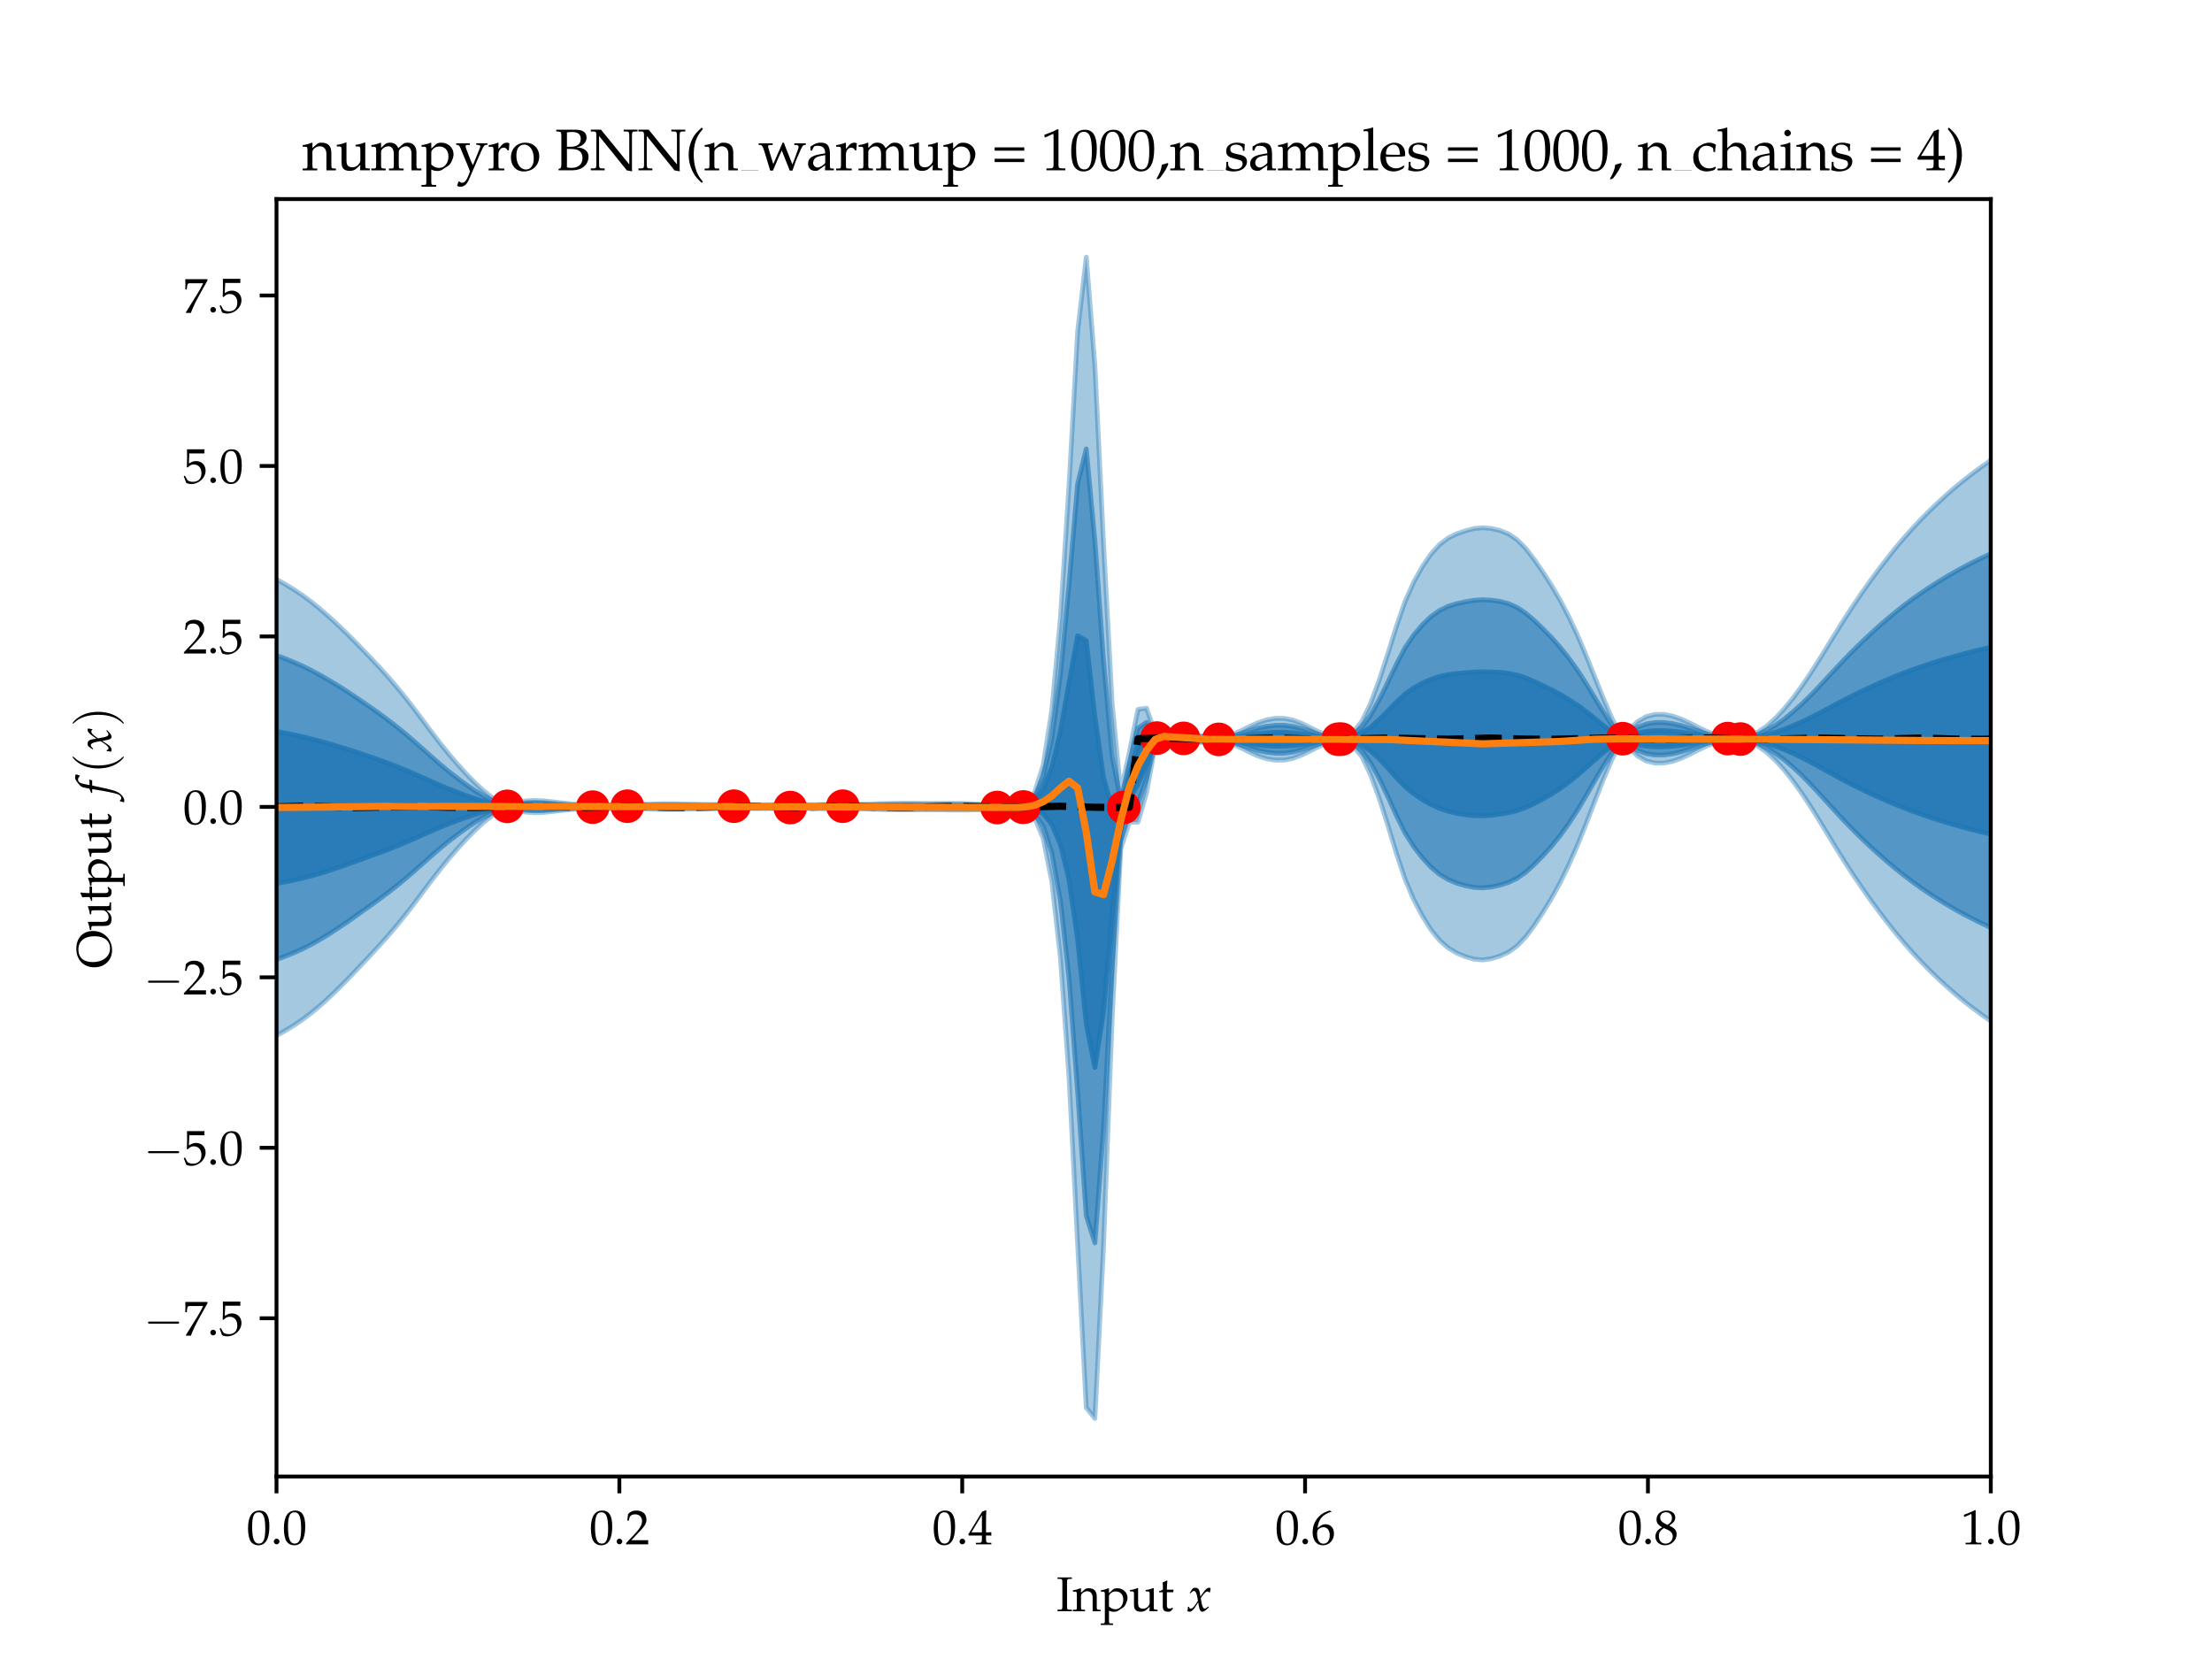 <?xml version="1.0" encoding="utf-8" standalone="no"?>
<!DOCTYPE svg PUBLIC "-//W3C//DTD SVG 1.1//EN"
  "http://www.w3.org/Graphics/SVG/1.1/DTD/svg11.dtd">
<svg xmlns:xlink="http://www.w3.org/1999/xlink" width="460.8pt" height="345.6pt" viewBox="0 0 460.8 345.6" xmlns="http://www.w3.org/2000/svg" version="1.1">
 <defs>
  <style type="text/css">*{stroke-linejoin: round; stroke-linecap: butt}</style>
 </defs>
 <g id="figure_1">
  <g id="patch_1">
   <path d="M 0 345.6 
L 460.8 345.6 
L 460.8 0 
L 0 0 
z
" style="fill: #ffffff"/>
  </g>
  <g id="axes_1">
   <g id="patch_2">
    <path d="M 57.6 307.584 
L 414.72 307.584 
L 414.72 41.472 
L 57.6 41.472 
z
" style="fill: #ffffff"/>
   </g>
   <g id="PolyCollection_1">
    <defs>
     <path id="m7a499280f6" d="M 57.6 -161.551 
L 57.6 -193.231 
L 59.395 -192.896 
L 61.189 -192.53 
L 62.984 -192.133 
L 64.778 -191.695 
L 66.573 -191.222 
L 68.367 -190.725 
L 70.162 -190.204 
L 71.957 -189.659 
L 73.751 -189.081 
L 75.546 -188.488 
L 77.34 -187.872 
L 79.135 -187.243 
L 80.929 -186.584 
L 82.724 -185.885 
L 84.519 -185.16 
L 86.313 -184.391 
L 88.108 -183.598 
L 89.902 -182.793 
L 91.697 -182.008 
L 93.491 -181.253 
L 95.286 -180.548 
L 97.081 -179.874 
L 98.875 -179.255 
L 100.67 -178.694 
L 102.464 -178.223 
L 104.259 -177.857 
L 106.053 -177.738 
L 107.848 -177.867 
L 109.643 -177.971 
L 111.437 -177.996 
L 113.232 -177.966 
L 115.026 -177.901 
L 116.821 -177.829 
L 118.615 -177.755 
L 120.41 -177.715 
L 122.205 -177.695 
L 123.999 -177.693 
L 125.794 -177.698 
L 127.588 -177.699 
L 129.383 -177.699 
L 131.177 -177.7 
L 132.972 -177.711 
L 134.767 -177.741 
L 136.561 -177.759 
L 138.356 -177.774 
L 140.15 -177.768 
L 141.945 -177.757 
L 143.739 -177.745 
L 145.534 -177.73 
L 147.329 -177.716 
L 149.123 -177.709 
L 150.918 -177.703 
L 152.712 -177.694 
L 154.507 -177.694 
L 156.302 -177.691 
L 158.096 -177.686 
L 159.891 -177.69 
L 161.685 -177.691 
L 163.48 -177.687 
L 165.274 -177.691 
L 167.069 -177.691 
L 168.864 -177.695 
L 170.658 -177.701 
L 172.453 -177.701 
L 174.247 -177.705 
L 176.042 -177.71 
L 177.836 -177.71 
L 179.631 -177.728 
L 181.426 -177.749 
L 183.22 -177.772 
L 185.015 -177.789 
L 186.809 -177.797 
L 188.604 -177.802 
L 190.398 -177.798 
L 192.193 -177.787 
L 193.988 -177.782 
L 195.782 -177.785 
L 197.577 -177.779 
L 199.371 -177.772 
L 201.166 -177.756 
L 202.96 -177.72 
L 204.755 -177.673 
L 206.55 -177.609 
L 208.344 -177.562 
L 210.139 -177.553 
L 211.933 -177.563 
L 213.728 -177.692 
L 215.522 -178.722 
L 217.317 -181.128 
L 219.112 -185.727 
L 220.906 -193.234 
L 222.701 -203.391 
L 224.495 -213.146 
L 226.29 -212.139 
L 228.084 -196.353 
L 229.879 -183.679 
L 231.674 -177.18 
L 233.468 -176.689 
L 235.263 -184.018 
L 237.057 -189.994 
L 238.852 -192.201 
L 240.646 -191.993 
L 242.441 -192.82 
L 244.236 -192.493 
L 246.03 -192.036 
L 247.825 -191.914 
L 249.619 -191.878 
L 251.414 -191.82 
L 253.208 -191.761 
L 255.003 -191.775 
L 256.798 -191.931 
L 258.592 -192.186 
L 260.387 -192.485 
L 262.181 -192.749 
L 263.976 -192.947 
L 265.77 -193.054 
L 267.565 -193.053 
L 269.36 -192.935 
L 271.154 -192.711 
L 272.949 -192.415 
L 274.743 -192.113 
L 276.538 -191.878 
L 278.332 -191.77 
L 280.127 -191.8 
L 281.922 -192.121 
L 283.716 -192.88 
L 285.511 -194.111 
L 287.305 -195.699 
L 289.1 -197.487 
L 290.894 -199.335 
L 292.689 -201.004 
L 294.484 -202.283 
L 296.278 -203.283 
L 298.073 -204.088 
L 299.867 -204.676 
L 301.662 -205.057 
L 303.456 -205.292 
L 305.251 -205.447 
L 307.046 -205.589 
L 308.84 -205.655 
L 310.635 -205.635 
L 312.429 -205.543 
L 314.224 -205.338 
L 316.018 -204.959 
L 317.813 -204.381 
L 319.608 -203.634 
L 321.402 -202.797 
L 323.197 -201.922 
L 324.991 -200.963 
L 326.786 -199.906 
L 328.581 -198.727 
L 330.375 -197.396 
L 332.17 -195.968 
L 333.964 -194.509 
L 335.759 -193.135 
L 337.553 -191.992 
L 339.348 -192.304 
L 341.143 -192.888 
L 342.937 -193.238 
L 344.732 -193.393 
L 346.526 -193.404 
L 348.321 -193.295 
L 350.115 -193.098 
L 351.91 -192.827 
L 353.705 -192.521 
L 355.499 -192.229 
L 357.294 -191.992 
L 359.088 -191.861 
L 360.883 -191.827 
L 362.677 -191.813 
L 364.472 -191.889 
L 366.267 -192.135 
L 368.061 -192.523 
L 369.856 -193.051 
L 371.65 -193.672 
L 373.445 -194.389 
L 375.239 -195.177 
L 377.034 -196.026 
L 378.829 -196.95 
L 380.623 -197.905 
L 382.418 -198.865 
L 384.212 -199.807 
L 386.007 -200.72 
L 387.801 -201.597 
L 389.596 -202.445 
L 391.391 -203.254 
L 393.185 -204.029 
L 394.98 -204.774 
L 396.774 -205.476 
L 398.569 -206.137 
L 400.363 -206.764 
L 402.158 -207.356 
L 403.953 -207.919 
L 405.747 -208.464 
L 407.542 -208.978 
L 409.336 -209.459 
L 411.131 -209.922 
L 412.925 -210.359 
L 414.72 -210.778 
L 414.72 -171.829 
L 414.72 -171.829 
L 412.925 -172.253 
L 411.131 -172.695 
L 409.336 -173.16 
L 407.542 -173.657 
L 405.747 -174.182 
L 403.953 -174.731 
L 402.158 -175.31 
L 400.363 -175.926 
L 398.569 -176.568 
L 396.774 -177.25 
L 394.98 -177.965 
L 393.185 -178.722 
L 391.391 -179.506 
L 389.596 -180.325 
L 387.801 -181.178 
L 386.007 -182.068 
L 384.212 -182.992 
L 382.418 -183.961 
L 380.623 -184.95 
L 378.829 -185.945 
L 377.034 -186.917 
L 375.239 -187.841 
L 373.445 -188.691 
L 371.65 -189.459 
L 369.856 -190.128 
L 368.061 -190.698 
L 366.267 -191.134 
L 364.472 -191.409 
L 362.677 -191.516 
L 360.883 -191.535 
L 359.088 -191.533 
L 357.294 -191.421 
L 355.499 -191.212 
L 353.705 -190.926 
L 351.91 -190.623 
L 350.115 -190.344 
L 348.321 -190.135 
L 346.526 -190.017 
L 344.732 -190.018 
L 342.937 -190.157 
L 341.143 -190.493 
L 339.348 -191.063 
L 337.553 -191.371 
L 335.759 -190.221 
L 333.964 -188.81 
L 332.17 -187.248 
L 330.375 -185.641 
L 328.581 -184.082 
L 326.786 -182.636 
L 324.991 -181.329 
L 323.197 -180.175 
L 321.402 -179.144 
L 319.608 -178.206 
L 317.813 -177.385 
L 316.018 -176.735 
L 314.224 -176.284 
L 312.429 -175.98 
L 310.635 -175.755 
L 308.84 -175.642 
L 307.046 -175.692 
L 305.251 -175.885 
L 303.456 -176.178 
L 301.662 -176.603 
L 299.867 -177.206 
L 298.073 -178.022 
L 296.278 -179.051 
L 294.484 -180.262 
L 292.689 -181.735 
L 290.894 -183.592 
L 289.1 -185.622 
L 287.305 -187.521 
L 285.511 -189.163 
L 283.716 -190.409 
L 281.922 -191.155 
L 280.127 -191.459 
L 278.332 -191.471 
L 276.538 -191.343 
L 274.743 -191.097 
L 272.949 -190.798 
L 271.154 -190.51 
L 269.36 -190.28 
L 267.565 -190.159 
L 265.77 -190.147 
L 263.976 -190.232 
L 262.181 -190.406 
L 260.387 -190.674 
L 258.592 -190.977 
L 256.798 -191.244 
L 255.003 -191.412 
L 253.208 -191.434 
L 251.414 -191.401 
L 249.619 -191.396 
L 247.825 -191.504 
L 246.03 -191.665 
L 244.236 -191.617 
L 242.441 -191.56 
L 240.646 -191.147 
L 238.852 -186.346 
L 237.057 -182.168 
L 235.263 -179.17 
L 233.468 -172.719 
L 231.674 -155.285 
L 229.879 -134.807 
L 228.084 -123.232 
L 226.29 -132.246 
L 224.495 -149.784 
L 222.701 -162.321 
L 220.906 -169.669 
L 219.112 -173.852 
L 217.317 -176.041 
L 215.522 -176.992 
L 213.728 -177.311 
L 211.933 -177.186 
L 210.139 -177.171 
L 208.344 -177.236 
L 206.55 -177.285 
L 204.755 -177.298 
L 202.96 -177.301 
L 201.166 -177.303 
L 199.371 -177.316 
L 197.577 -177.32 
L 195.782 -177.338 
L 193.988 -177.345 
L 192.193 -177.347 
L 190.398 -177.34 
L 188.604 -177.345 
L 186.809 -177.352 
L 185.015 -177.366 
L 183.22 -177.377 
L 181.426 -177.398 
L 179.631 -177.414 
L 177.836 -177.414 
L 176.042 -177.424 
L 174.247 -177.429 
L 172.453 -177.421 
L 170.658 -177.424 
L 168.864 -177.423 
L 167.069 -177.422 
L 165.274 -177.418 
L 163.48 -177.416 
L 161.685 -177.419 
L 159.891 -177.425 
L 158.096 -177.423 
L 156.302 -177.425 
L 154.507 -177.426 
L 152.712 -177.432 
L 150.918 -177.427 
L 149.123 -177.425 
L 147.329 -177.416 
L 145.534 -177.412 
L 143.739 -177.406 
L 141.945 -177.394 
L 140.15 -177.384 
L 138.356 -177.386 
L 136.561 -177.394 
L 134.767 -177.413 
L 132.972 -177.42 
L 131.177 -177.433 
L 129.383 -177.431 
L 127.588 -177.422 
L 125.794 -177.42 
L 123.999 -177.418 
L 122.205 -177.409 
L 120.41 -177.393 
L 118.615 -177.348 
L 116.821 -177.288 
L 115.026 -177.218 
L 113.232 -177.159 
L 111.437 -177.145 
L 109.643 -177.189 
L 107.848 -177.285 
L 106.053 -177.427 
L 104.259 -177.295 
L 102.464 -176.925 
L 100.67 -176.462 
L 98.875 -175.918 
L 97.081 -175.315 
L 95.286 -174.669 
L 93.491 -173.988 
L 91.697 -173.265 
L 89.902 -172.498 
L 88.108 -171.701 
L 86.313 -170.906 
L 84.519 -170.124 
L 82.724 -169.38 
L 80.929 -168.673 
L 79.135 -167.998 
L 77.34 -167.342 
L 75.546 -166.702 
L 73.751 -166.049 
L 71.957 -165.401 
L 70.162 -164.78 
L 68.367 -164.182 
L 66.573 -163.625 
L 64.778 -163.114 
L 62.984 -162.656 
L 61.189 -162.246 
L 59.395 -161.887 
L 57.6 -161.551 
z
" style="stroke: #1f77b4; stroke-opacity: 0.8"/>
    </defs>
    <g clip-path="url(#p1747d691d3)">
     <use xlink:href="#m7a499280f6" x="0" y="345.6" style="fill: #1f77b4; fill-opacity: 0.8; stroke: #1f77b4; stroke-opacity: 0.8"/>
    </g>
   </g>
   <g id="PolyCollection_2">
    <defs>
     <path id="m7950b8d3bb" d="M 57.6 -145.712 
L 57.6 -209.071 
L 59.395 -208.4 
L 61.189 -207.672 
L 62.984 -206.872 
L 64.778 -205.986 
L 66.573 -205.02 
L 68.367 -203.997 
L 70.162 -202.916 
L 71.957 -201.789 
L 73.751 -200.597 
L 75.546 -199.381 
L 77.34 -198.138 
L 79.135 -196.865 
L 80.929 -195.539 
L 82.724 -194.138 
L 84.519 -192.678 
L 86.313 -191.134 
L 88.108 -189.546 
L 89.902 -187.94 
L 91.697 -186.379 
L 93.491 -184.885 
L 95.286 -183.487 
L 97.081 -182.154 
L 98.875 -180.923 
L 100.67 -179.81 
L 102.464 -178.872 
L 104.259 -178.138 
L 106.053 -177.894 
L 107.848 -178.158 
L 109.643 -178.363 
L 111.437 -178.421 
L 113.232 -178.37 
L 115.026 -178.242 
L 116.821 -178.099 
L 118.615 -177.958 
L 120.41 -177.877 
L 122.205 -177.838 
L 123.999 -177.83 
L 125.794 -177.838 
L 127.588 -177.838 
L 129.383 -177.833 
L 131.177 -177.834 
L 132.972 -177.857 
L 134.767 -177.904 
L 136.561 -177.942 
L 138.356 -177.967 
L 140.15 -177.96 
L 141.945 -177.938 
L 143.739 -177.914 
L 145.534 -177.89 
L 147.329 -177.867 
L 149.123 -177.852 
L 150.918 -177.841 
L 152.712 -177.825 
L 154.507 -177.828 
L 156.302 -177.824 
L 158.096 -177.818 
L 159.891 -177.822 
L 161.685 -177.826 
L 163.48 -177.823 
L 165.274 -177.828 
L 167.069 -177.825 
L 168.864 -177.83 
L 170.658 -177.84 
L 172.453 -177.841 
L 174.247 -177.844 
L 176.042 -177.852 
L 177.836 -177.859 
L 179.631 -177.885 
L 181.426 -177.925 
L 183.22 -177.97 
L 185.015 -178.001 
L 186.809 -178.02 
L 188.604 -178.031 
L 190.398 -178.028 
L 192.193 -178.007 
L 193.988 -178 
L 195.782 -178.008 
L 197.577 -178.009 
L 199.371 -178 
L 201.166 -177.983 
L 202.96 -177.929 
L 204.755 -177.86 
L 206.55 -177.772 
L 208.344 -177.726 
L 210.139 -177.744 
L 211.933 -177.751 
L 213.728 -177.882 
L 215.522 -179.587 
L 217.317 -183.671 
L 219.112 -191.665 
L 220.906 -205.017 
L 222.701 -223.926 
L 224.495 -244.827 
L 226.29 -252.086 
L 228.084 -232.913 
L 229.879 -208.115 
L 231.674 -188.127 
L 233.468 -178.674 
L 235.263 -186.442 
L 237.057 -193.907 
L 238.852 -195.128 
L 240.646 -192.416 
L 242.441 -193.45 
L 244.236 -192.931 
L 246.03 -192.221 
L 247.825 -192.12 
L 249.619 -192.119 
L 251.414 -192.03 
L 253.208 -191.925 
L 255.003 -191.956 
L 256.798 -192.275 
L 258.592 -192.79 
L 260.387 -193.39 
L 262.181 -193.921 
L 263.976 -194.305 
L 265.77 -194.507 
L 267.565 -194.499 
L 269.36 -194.263 
L 271.154 -193.812 
L 272.949 -193.224 
L 274.743 -192.621 
L 276.538 -192.145 
L 278.332 -191.919 
L 280.127 -191.97 
L 281.922 -192.604 
L 283.716 -194.115 
L 285.511 -196.585 
L 287.305 -199.789 
L 289.1 -203.42 
L 290.894 -207.206 
L 292.689 -210.639 
L 294.484 -213.294 
L 296.278 -215.4 
L 298.073 -217.122 
L 299.867 -218.411 
L 301.662 -219.284 
L 303.456 -219.848 
L 305.251 -220.229 
L 307.046 -220.537 
L 308.84 -220.661 
L 310.635 -220.574 
L 312.429 -220.325 
L 314.224 -219.864 
L 316.018 -219.071 
L 317.813 -217.88 
L 319.608 -216.348 
L 321.402 -214.623 
L 323.197 -212.795 
L 324.991 -210.781 
L 326.786 -208.541 
L 328.581 -206.049 
L 330.375 -203.273 
L 332.17 -200.328 
L 333.964 -197.358 
L 335.759 -194.592 
L 337.553 -192.302 
L 339.348 -192.925 
L 341.143 -194.086 
L 342.937 -194.779 
L 344.732 -195.08 
L 346.526 -195.097 
L 348.321 -194.875 
L 350.115 -194.476 
L 351.91 -193.929 
L 353.705 -193.318 
L 355.499 -192.737 
L 357.294 -192.277 
L 359.088 -192.025 
L 360.883 -191.973 
L 362.677 -191.961 
L 364.472 -192.128 
L 366.267 -192.636 
L 368.061 -193.435 
L 369.856 -194.512 
L 371.65 -195.779 
L 373.445 -197.238 
L 375.239 -198.845 
L 377.034 -200.581 
L 378.829 -202.452 
L 380.623 -204.383 
L 382.418 -206.316 
L 384.212 -208.215 
L 386.007 -210.046 
L 387.801 -211.806 
L 389.596 -213.505 
L 391.391 -215.128 
L 393.185 -216.683 
L 394.98 -218.178 
L 396.774 -219.589 
L 398.569 -220.922 
L 400.363 -222.183 
L 402.158 -223.378 
L 403.953 -224.513 
L 405.747 -225.605 
L 407.542 -226.639 
L 409.336 -227.609 
L 411.131 -228.535 
L 412.925 -229.412 
L 414.72 -230.253 
L 414.72 -152.354 
L 414.72 -152.354 
L 412.925 -153.2 
L 411.131 -154.081 
L 409.336 -155.01 
L 407.542 -155.996 
L 405.747 -157.041 
L 403.953 -158.137 
L 402.158 -159.287 
L 400.363 -160.507 
L 398.569 -161.784 
L 396.774 -163.137 
L 394.98 -164.56 
L 393.185 -166.069 
L 391.391 -167.631 
L 389.596 -169.265 
L 387.801 -170.969 
L 386.007 -172.741 
L 384.212 -174.584 
L 382.418 -176.509 
L 380.623 -178.473 
L 378.829 -180.443 
L 377.034 -182.362 
L 375.239 -184.173 
L 373.445 -185.842 
L 371.65 -187.353 
L 369.856 -188.667 
L 368.061 -189.785 
L 366.267 -190.634 
L 364.472 -191.17 
L 362.677 -191.367 
L 360.883 -191.388 
L 359.088 -191.369 
L 357.294 -191.136 
L 355.499 -190.704 
L 353.705 -190.129 
L 351.91 -189.521 
L 350.115 -188.967 
L 348.321 -188.555 
L 346.526 -188.324 
L 344.732 -188.331 
L 342.937 -188.616 
L 341.143 -189.295 
L 339.348 -190.442 
L 337.553 -191.061 
L 335.759 -188.764 
L 333.964 -185.96 
L 332.17 -182.888 
L 330.375 -179.763 
L 328.581 -176.76 
L 326.786 -174.001 
L 324.991 -171.511 
L 323.197 -169.301 
L 321.402 -167.318 
L 319.608 -165.492 
L 317.813 -163.886 
L 316.018 -162.623 
L 314.224 -161.757 
L 312.429 -161.198 
L 310.635 -160.815 
L 308.84 -160.636 
L 307.046 -160.743 
L 305.251 -161.104 
L 303.456 -161.621 
L 301.662 -162.377 
L 299.867 -163.472 
L 298.073 -164.988 
L 296.278 -166.935 
L 294.484 -169.251 
L 292.689 -172.1 
L 290.894 -175.721 
L 289.1 -179.689 
L 287.305 -183.431 
L 285.511 -186.689 
L 283.716 -189.174 
L 281.922 -190.672 
L 280.127 -191.289 
L 278.332 -191.321 
L 276.538 -191.076 
L 274.743 -190.59 
L 272.949 -189.989 
L 271.154 -189.409 
L 269.36 -188.952 
L 267.565 -188.712 
L 265.77 -188.693 
L 263.976 -188.874 
L 262.181 -189.235 
L 260.387 -189.768 
L 258.592 -190.372 
L 256.798 -190.9 
L 255.003 -191.23 
L 253.208 -191.271 
L 251.414 -191.191 
L 249.619 -191.155 
L 247.825 -191.299 
L 246.03 -191.48 
L 244.236 -191.179 
L 242.441 -190.93 
L 240.646 -190.724 
L 238.852 -183.419 
L 237.057 -178.254 
L 235.263 -176.746 
L 233.468 -170.733 
L 231.674 -144.338 
L 229.879 -110.371 
L 228.084 -86.672 
L 226.29 -92.3 
L 224.495 -118.103 
L 222.701 -141.786 
L 220.906 -157.887 
L 219.112 -167.915 
L 217.317 -173.498 
L 215.522 -176.127 
L 213.728 -177.121 
L 211.933 -176.997 
L 210.139 -176.979 
L 208.344 -177.072 
L 206.55 -177.122 
L 204.755 -177.111 
L 202.96 -177.092 
L 201.166 -177.076 
L 199.371 -177.088 
L 197.577 -177.091 
L 195.782 -177.114 
L 193.988 -177.127 
L 192.193 -177.127 
L 190.398 -177.11 
L 188.604 -177.116 
L 186.809 -177.129 
L 185.015 -177.154 
L 183.22 -177.179 
L 181.426 -177.222 
L 179.631 -177.257 
L 177.836 -177.265 
L 176.042 -177.281 
L 174.247 -177.29 
L 172.453 -177.281 
L 170.658 -177.285 
L 168.864 -177.287 
L 167.069 -177.288 
L 165.274 -177.282 
L 163.48 -177.28 
L 161.685 -177.283 
L 159.891 -177.292 
L 158.096 -177.291 
L 156.302 -177.292 
L 154.507 -177.292 
L 152.712 -177.3 
L 150.918 -177.289 
L 149.123 -177.282 
L 147.329 -177.266 
L 145.534 -177.253 
L 143.739 -177.236 
L 141.945 -177.213 
L 140.15 -177.193 
L 138.356 -177.192 
L 136.561 -177.211 
L 134.767 -177.249 
L 132.972 -177.274 
L 131.177 -177.3 
L 129.383 -177.298 
L 127.588 -177.283 
L 125.794 -177.281 
L 123.999 -177.281 
L 122.205 -177.265 
L 120.41 -177.231 
L 118.615 -177.145 
L 116.821 -177.017 
L 115.026 -176.877 
L 113.232 -176.755 
L 111.437 -176.72 
L 109.643 -176.797 
L 107.848 -176.994 
L 106.053 -177.272 
L 104.259 -177.014 
L 102.464 -176.277 
L 100.67 -175.346 
L 98.875 -174.25 
L 97.081 -173.036 
L 95.286 -171.729 
L 93.491 -170.356 
L 91.697 -168.894 
L 89.902 -167.35 
L 88.108 -165.753 
L 86.313 -164.163 
L 84.519 -162.606 
L 82.724 -161.127 
L 80.929 -159.718 
L 79.135 -158.375 
L 77.34 -157.076 
L 75.546 -155.809 
L 73.751 -154.533 
L 71.957 -153.272 
L 70.162 -152.067 
L 68.367 -150.91 
L 66.573 -149.827 
L 64.778 -148.824 
L 62.984 -147.918 
L 61.189 -147.105 
L 59.395 -146.383 
L 57.6 -145.712 
z
" style="stroke: #1f77b4; stroke-opacity: 0.6"/>
    </defs>
    <g clip-path="url(#p1747d691d3)">
     <use xlink:href="#m7950b8d3bb" x="0" y="345.6" style="fill: #1f77b4; fill-opacity: 0.6; stroke: #1f77b4; stroke-opacity: 0.6"/>
    </g>
   </g>
   <g id="PolyCollection_3">
    <defs>
     <path id="m6cd2b3c70a" d="M 57.6 -129.872 
L 57.6 -224.91 
L 59.395 -223.904 
L 61.189 -222.814 
L 62.984 -221.61 
L 64.778 -220.276 
L 66.573 -218.819 
L 68.367 -217.269 
L 70.162 -215.628 
L 71.957 -213.918 
L 73.751 -212.114 
L 75.546 -210.275 
L 77.34 -208.403 
L 79.135 -206.488 
L 80.929 -204.495 
L 82.724 -202.391 
L 84.519 -200.195 
L 86.313 -197.877 
L 88.108 -195.494 
L 89.902 -193.088 
L 91.697 -190.75 
L 93.491 -188.518 
L 95.286 -186.426 
L 97.081 -184.433 
L 98.875 -182.592 
L 100.67 -180.926 
L 102.464 -179.521 
L 104.259 -178.419 
L 106.053 -178.05 
L 107.848 -178.449 
L 109.643 -178.754 
L 111.437 -178.846 
L 113.232 -178.773 
L 115.026 -178.583 
L 116.821 -178.369 
L 118.615 -178.162 
L 120.41 -178.038 
L 122.205 -177.981 
L 123.999 -177.968 
L 125.794 -177.977 
L 127.588 -177.976 
L 129.383 -177.967 
L 131.177 -177.967 
L 132.972 -178.003 
L 134.767 -178.068 
L 136.561 -178.124 
L 138.356 -178.161 
L 140.15 -178.152 
L 141.945 -178.119 
L 143.739 -178.084 
L 145.534 -178.049 
L 147.329 -178.017 
L 149.123 -177.994 
L 150.918 -177.98 
L 152.712 -177.956 
L 154.507 -177.962 
L 156.302 -177.957 
L 158.096 -177.95 
L 159.891 -177.954 
L 161.685 -177.962 
L 163.48 -177.959 
L 165.274 -177.964 
L 167.069 -177.96 
L 168.864 -177.966 
L 170.658 -177.978 
L 172.453 -177.981 
L 174.247 -177.982 
L 176.042 -177.995 
L 177.836 -178.007 
L 179.631 -178.043 
L 181.426 -178.1 
L 183.22 -178.168 
L 185.015 -178.212 
L 186.809 -178.243 
L 188.604 -178.26 
L 190.398 -178.257 
L 192.193 -178.227 
L 193.988 -178.218 
L 195.782 -178.231 
L 197.577 -178.238 
L 199.371 -178.228 
L 201.166 -178.21 
L 202.96 -178.138 
L 204.755 -178.047 
L 206.55 -177.934 
L 208.344 -177.889 
L 210.139 -177.935 
L 211.933 -177.94 
L 213.728 -178.072 
L 215.522 -180.452 
L 217.317 -186.214 
L 219.112 -197.602 
L 220.906 -216.799 
L 222.701 -244.461 
L 224.495 -276.508 
L 226.29 -292.032 
L 228.084 -269.473 
L 229.879 -232.551 
L 231.674 -199.075 
L 233.468 -180.66 
L 235.263 -188.866 
L 237.057 -197.821 
L 238.852 -198.055 
L 240.646 -192.839 
L 242.441 -194.079 
L 244.236 -193.369 
L 246.03 -192.406 
L 247.825 -192.325 
L 249.619 -192.36 
L 251.414 -192.24 
L 253.208 -192.089 
L 255.003 -192.138 
L 256.798 -192.618 
L 258.592 -193.395 
L 260.387 -194.295 
L 262.181 -195.092 
L 263.976 -195.663 
L 265.77 -195.961 
L 267.565 -195.946 
L 269.36 -195.59 
L 271.154 -194.913 
L 272.949 -194.032 
L 274.743 -193.128 
L 276.538 -192.412 
L 278.332 -192.069 
L 280.127 -192.14 
L 281.922 -193.086 
L 283.716 -195.351 
L 285.511 -199.059 
L 287.305 -203.878 
L 289.1 -209.353 
L 290.894 -215.078 
L 292.689 -220.274 
L 294.484 -224.304 
L 296.278 -227.516 
L 298.073 -230.155 
L 299.867 -232.145 
L 301.662 -233.51 
L 303.456 -234.405 
L 305.251 -235.01 
L 307.046 -235.486 
L 308.84 -235.667 
L 310.635 -235.514 
L 312.429 -235.107 
L 314.224 -234.391 
L 316.018 -233.183 
L 317.813 -231.378 
L 319.608 -229.062 
L 321.402 -226.45 
L 323.197 -223.669 
L 324.991 -220.598 
L 326.786 -217.176 
L 328.581 -213.371 
L 330.375 -209.151 
L 332.17 -204.688 
L 333.964 -200.208 
L 335.759 -196.049 
L 337.553 -192.612 
L 339.348 -193.546 
L 341.143 -195.284 
L 342.937 -196.32 
L 344.732 -196.767 
L 346.526 -196.791 
L 348.321 -196.455 
L 350.115 -195.853 
L 351.91 -195.031 
L 353.705 -194.116 
L 355.499 -193.245 
L 357.294 -192.562 
L 359.088 -192.189 
L 360.883 -192.119 
L 362.677 -192.11 
L 364.472 -192.368 
L 366.267 -193.136 
L 368.061 -194.348 
L 369.856 -195.974 
L 371.65 -197.886 
L 373.445 -200.087 
L 375.239 -202.513 
L 377.034 -205.136 
L 378.829 -207.955 
L 380.623 -210.86 
L 382.418 -213.768 
L 384.212 -216.622 
L 386.007 -219.372 
L 387.801 -222.016 
L 389.596 -224.565 
L 391.391 -227.003 
L 393.185 -229.336 
L 394.98 -231.583 
L 396.774 -233.703 
L 398.569 -235.707 
L 400.363 -237.602 
L 402.158 -239.401 
L 403.953 -241.107 
L 405.747 -242.746 
L 407.542 -244.299 
L 409.336 -245.759 
L 411.131 -247.148 
L 412.925 -248.465 
L 414.72 -249.728 
L 414.72 -132.879 
L 414.72 -132.879 
L 412.925 -134.147 
L 411.131 -135.468 
L 409.336 -136.86 
L 407.542 -138.335 
L 405.747 -139.9 
L 403.953 -141.542 
L 402.158 -143.264 
L 400.363 -145.087 
L 398.569 -146.999 
L 396.774 -149.024 
L 394.98 -151.155 
L 393.185 -153.415 
L 391.391 -155.757 
L 389.596 -158.205 
L 387.801 -160.759 
L 386.007 -163.415 
L 384.212 -166.177 
L 382.418 -169.058 
L 380.623 -171.995 
L 378.829 -174.941 
L 377.034 -177.808 
L 375.239 -180.505 
L 373.445 -182.993 
L 371.65 -185.246 
L 369.856 -187.205 
L 368.061 -188.873 
L 366.267 -190.133 
L 364.472 -190.93 
L 362.677 -191.219 
L 360.883 -191.242 
L 359.088 -191.205 
L 357.294 -190.85 
L 355.499 -190.196 
L 353.705 -189.331 
L 351.91 -188.419 
L 350.115 -187.59 
L 348.321 -186.975 
L 346.526 -186.63 
L 344.732 -186.644 
L 342.937 -187.076 
L 341.143 -188.097 
L 339.348 -189.822 
L 337.553 -190.751 
L 335.759 -187.307 
L 333.964 -183.11 
L 332.17 -178.528 
L 330.375 -173.886 
L 328.581 -169.437 
L 326.786 -165.366 
L 324.991 -161.694 
L 323.197 -158.427 
L 321.402 -155.491 
L 319.608 -152.778 
L 317.813 -150.388 
L 316.018 -148.511 
L 314.224 -147.231 
L 312.429 -146.416 
L 310.635 -145.876 
L 308.84 -145.629 
L 307.046 -145.795 
L 305.251 -146.323 
L 303.456 -147.065 
L 301.662 -148.15 
L 299.867 -149.737 
L 298.073 -151.955 
L 296.278 -154.819 
L 294.484 -158.24 
L 292.689 -162.465 
L 290.894 -167.849 
L 289.1 -173.756 
L 287.305 -179.342 
L 285.511 -184.215 
L 283.716 -187.939 
L 281.922 -190.19 
L 280.127 -191.119 
L 278.332 -191.172 
L 276.538 -190.809 
L 274.743 -190.082 
L 272.949 -189.18 
L 271.154 -188.308 
L 269.36 -187.625 
L 267.565 -187.265 
L 265.77 -187.24 
L 263.976 -187.516 
L 262.181 -188.063 
L 260.387 -188.863 
L 258.592 -189.768 
L 256.798 -190.556 
L 255.003 -191.049 
L 253.208 -191.107 
L 251.414 -190.981 
L 249.619 -190.914 
L 247.825 -191.093 
L 246.03 -191.295 
L 244.236 -190.742 
L 242.441 -190.3 
L 240.646 -190.3 
L 238.852 -180.492 
L 237.057 -174.341 
L 235.263 -174.322 
L 233.468 -168.748 
L 231.674 -133.39 
L 229.879 -85.936 
L 228.084 -50.112 
L 226.29 -52.353 
L 224.495 -86.422 
L 222.701 -121.251 
L 220.906 -146.105 
L 219.112 -161.977 
L 217.317 -170.955 
L 215.522 -175.263 
L 213.728 -176.931 
L 211.933 -176.809 
L 210.139 -176.788 
L 208.344 -176.909 
L 206.55 -176.96 
L 204.755 -176.924 
L 202.96 -176.882 
L 201.166 -176.849 
L 199.371 -176.861 
L 197.577 -176.861 
L 195.782 -176.891 
L 193.988 -176.909 
L 192.193 -176.907 
L 190.398 -176.881 
L 188.604 -176.887 
L 186.809 -176.907 
L 185.015 -176.942 
L 183.22 -176.981 
L 181.426 -177.046 
L 179.631 -177.1 
L 177.836 -177.117 
L 176.042 -177.139 
L 174.247 -177.152 
L 172.453 -177.141 
L 170.658 -177.146 
L 168.864 -177.152 
L 167.069 -177.154 
L 165.274 -177.146 
L 163.48 -177.144 
L 161.685 -177.148 
L 159.891 -177.16 
L 158.096 -177.159 
L 156.302 -177.159 
L 154.507 -177.159 
L 152.712 -177.169 
L 150.918 -177.15 
L 149.123 -177.14 
L 147.329 -177.115 
L 145.534 -177.094 
L 143.739 -177.066 
L 141.945 -177.032 
L 140.15 -177.001 
L 138.356 -176.998 
L 136.561 -177.029 
L 134.767 -177.086 
L 132.972 -177.128 
L 131.177 -177.167 
L 129.383 -177.164 
L 127.588 -177.144 
L 125.794 -177.142 
L 123.999 -177.143 
L 122.205 -177.122 
L 120.41 -177.07 
L 118.615 -176.941 
L 116.821 -176.747 
L 115.026 -176.536 
L 113.232 -176.352 
L 111.437 -176.295 
L 109.643 -176.406 
L 107.848 -176.703 
L 106.053 -177.116 
L 104.259 -176.733 
L 102.464 -175.628 
L 100.67 -174.23 
L 98.875 -172.581 
L 97.081 -170.756 
L 95.286 -168.79 
L 93.491 -166.724 
L 91.697 -164.523 
L 89.902 -162.202 
L 88.108 -159.804 
L 86.313 -157.421 
L 84.519 -155.089 
L 82.724 -152.874 
L 80.929 -150.763 
L 79.135 -148.753 
L 77.34 -146.811 
L 75.546 -144.915 
L 73.751 -143.017 
L 71.957 -141.143 
L 70.162 -139.355 
L 68.367 -137.638 
L 66.573 -136.028 
L 64.778 -134.533 
L 62.984 -133.179 
L 61.189 -131.963 
L 59.395 -130.879 
L 57.6 -129.872 
z
" style="stroke: #1f77b4; stroke-opacity: 0.4"/>
    </defs>
    <g clip-path="url(#p1747d691d3)">
     <use xlink:href="#m6cd2b3c70a" x="0" y="345.6" style="fill: #1f77b4; fill-opacity: 0.4; stroke: #1f77b4; stroke-opacity: 0.4"/>
    </g>
   </g>
   <g id="matplotlib.axis_1">
    <g id="xtick_1">
     <g id="line2d_1">
      <defs>
       <path id="m19781b0f37" d="M 0 0 
L 0 3.5 
" style="stroke: #000000; stroke-width: 0.8"/>
      </defs>
      <g>
       <use xlink:href="#m19781b0f37" x="57.6" y="307.584" style="stroke: #000000; stroke-width: 0.8"/>
      </g>
     </g>
     <g id="text_1">
      <!-- $\mathdefault{0.0}$ -->
      <g transform="translate(51.373 321.712)scale(0.1 -0.1)">
       <defs>
        <path id="URWPalladioL-Roma-30" d="M 1683 4416 
C 691 4416 186 3628 186 2077 
C 186 1326 320 680 544 366 
C 768 51 1126 -128 1523 -128 
C 2490 -128 2976 705 2976 2346 
C 2976 3749 2560 4416 1683 4416 
z
M 1568 4192 
C 2189 4192 2438 3564 2438 2025 
C 2438 661 2195 96 1606 96 
C 986 96 723 744 723 2308 
C 723 3660 960 4192 1568 4192 
z
" transform="scale(0.016)"/>
        <path id="URWPalladioL-Roma-2e" d="M 794 744 
C 602 744 429 564 429 372 
C 429 179 602 0 787 0 
C 992 0 1171 173 1171 372 
C 1171 564 992 744 794 744 
z
" transform="scale(0.016)"/>
       </defs>
       <use xlink:href="#URWPalladioL-Roma-30" transform="scale(0.996)"/>
       <use xlink:href="#URWPalladioL-Roma-2e" transform="translate(49.813 0)scale(0.996)"/>
       <use xlink:href="#URWPalladioL-Roma-30" transform="translate(74.72 0)scale(0.996)"/>
      </g>
     </g>
    </g>
    <g id="xtick_2">
     <g id="line2d_2">
      <g>
       <use xlink:href="#m19781b0f37" x="129.024" y="307.584" style="stroke: #000000; stroke-width: 0.8"/>
      </g>
     </g>
     <g id="text_2">
      <!-- $\mathdefault{0.2}$ -->
      <g transform="translate(122.797 321.712)scale(0.1 -0.1)">
       <defs>
        <path id="URWPalladioL-Roma-32" d="M 102 160 
L 102 0 
C 1299 0 1299 0 1530 0 
C 1760 0 1760 0 2995 0 
C 2982 125 2982 186 2982 269 
C 2982 348 2982 407 2995 539 
C 2259 539 1965 539 781 539 
L 1946 1761 
C 2566 2414 2758 2763 2758 3238 
C 2758 3966 2259 4416 1446 4416 
C 986 4416 672 4288 358 3969 
L 250 3099 
L 435 3099 
L 518 3393 
C 621 3763 851 3923 1280 3923 
C 1830 3923 2182 3577 2182 3035 
C 2182 2555 1914 2083 1190 1316 
L 102 160 
z
" transform="scale(0.016)"/>
       </defs>
       <use xlink:href="#URWPalladioL-Roma-30" transform="scale(0.996)"/>
       <use xlink:href="#URWPalladioL-Roma-2e" transform="translate(49.813 0)scale(0.996)"/>
       <use xlink:href="#URWPalladioL-Roma-32" transform="translate(74.72 0)scale(0.996)"/>
      </g>
     </g>
    </g>
    <g id="xtick_3">
     <g id="line2d_3">
      <g>
       <use xlink:href="#m19781b0f37" x="200.448" y="307.584" style="stroke: #000000; stroke-width: 0.8"/>
      </g>
     </g>
     <g id="text_3">
      <!-- $\mathdefault{0.4}$ -->
      <g transform="translate(194.221 321.712)scale(0.1 -0.1)">
       <defs>
        <path id="URWPalladioL-Roma-34" d="M 1792 1152 
L 1792 673 
C 1792 289 1722 199 1408 199 
L 1011 199 
L 1011 0 
C 1862 0 1862 0 2016 0 
C 2170 0 2170 0 3021 0 
L 3021 199 
L 2714 199 
C 2400 199 2330 282 2330 669 
L 2330 1152 
C 2707 1152 2842 1152 3021 1133 
L 3021 1588 
C 2720 1563 2598 1563 2502 1563 
L 2483 1563 
L 2330 1563 
L 2330 2457 
C 2330 3600 2342 4152 2374 4416 
L 2298 4448 
L 1824 4275 
L 13 1299 
L 83 1152 
L 1792 1152 
z
M 1792 1563 
L 416 1563 
L 1792 3826 
L 1792 1563 
z
" transform="scale(0.016)"/>
       </defs>
       <use xlink:href="#URWPalladioL-Roma-30" transform="scale(0.996)"/>
       <use xlink:href="#URWPalladioL-Roma-2e" transform="translate(49.813 0)scale(0.996)"/>
       <use xlink:href="#URWPalladioL-Roma-34" transform="translate(74.72 0)scale(0.996)"/>
      </g>
     </g>
    </g>
    <g id="xtick_4">
     <g id="line2d_4">
      <g>
       <use xlink:href="#m19781b0f37" x="271.872" y="307.584" style="stroke: #000000; stroke-width: 0.8"/>
      </g>
     </g>
     <g id="text_4">
      <!-- $\mathdefault{0.6}$ -->
      <g transform="translate(265.645 321.712)scale(0.1 -0.1)">
       <defs>
        <path id="URWPalladioL-Roma-36" d="M 2662 4310 
L 2426 4419 
C 1811 4214 1549 4086 1222 3804 
C 563 3246 205 2464 205 1585 
C 205 526 717 -128 1542 -128 
C 2374 -128 2995 532 2995 1405 
C 2995 2143 2554 2624 1875 2624 
C 1555 2624 1363 2540 986 2239 
C 915 2181 909 2175 838 2124 
C 973 3284 1510 3913 2662 4259 
L 2662 4310 
z
M 1632 2239 
C 2118 2239 2445 1816 2445 1181 
C 2445 513 2118 83 1626 83 
C 1082 83 787 551 787 1412 
C 787 1636 813 1758 883 1867 
C 1024 2085 1325 2239 1632 2239 
z
" transform="scale(0.016)"/>
       </defs>
       <use xlink:href="#URWPalladioL-Roma-30" transform="scale(0.996)"/>
       <use xlink:href="#URWPalladioL-Roma-2e" transform="translate(49.813 0)scale(0.996)"/>
       <use xlink:href="#URWPalladioL-Roma-36" transform="translate(74.72 0)scale(0.996)"/>
      </g>
     </g>
    </g>
    <g id="xtick_5">
     <g id="line2d_5">
      <g>
       <use xlink:href="#m19781b0f37" x="343.296" y="307.584" style="stroke: #000000; stroke-width: 0.8"/>
      </g>
     </g>
     <g id="text_5">
      <!-- $\mathdefault{0.8}$ -->
      <g transform="translate(337.069 321.712)scale(0.1 -0.1)">
       <defs>
        <path id="URWPalladioL-Roma-38" d="M 1075 2211 
C 813 2090 704 2019 563 1884 
C 320 1641 192 1352 192 1019 
C 192 359 723 -128 1446 -128 
C 2278 -128 2970 526 2970 1320 
C 2970 1833 2733 2109 2003 2442 
C 2586 2840 2790 3109 2790 3493 
C 2790 4044 2336 4416 1658 4416 
C 896 4416 339 3929 339 3257 
C 339 2821 512 2577 1075 2211 
z
M 1818 1891 
C 2221 1711 2464 1397 2464 1052 
C 2464 513 2061 90 1542 90 
C 998 90 646 475 646 1071 
C 646 1538 832 1833 1306 2122 
L 1818 1891 
z
M 1427 2712 
C 1024 2910 819 3167 819 3487 
C 819 3910 1126 4198 1581 4198 
C 2048 4198 2355 3891 2355 3422 
C 2355 3058 2195 2808 1779 2538 
L 1427 2712 
z
" transform="scale(0.016)"/>
       </defs>
       <use xlink:href="#URWPalladioL-Roma-30" transform="scale(0.996)"/>
       <use xlink:href="#URWPalladioL-Roma-2e" transform="translate(49.813 0)scale(0.996)"/>
       <use xlink:href="#URWPalladioL-Roma-38" transform="translate(74.72 0)scale(0.996)"/>
      </g>
     </g>
    </g>
    <g id="xtick_6">
     <g id="line2d_6">
      <g>
       <use xlink:href="#m19781b0f37" x="414.72" y="307.584" style="stroke: #000000; stroke-width: 0.8"/>
      </g>
     </g>
     <g id="text_6">
      <!-- $\mathdefault{1.0}$ -->
      <g transform="translate(408.493 321.712)scale(0.1 -0.1)">
       <defs>
        <path id="URWPalladioL-Roma-31" d="M 429 3584 
L 493 3584 
L 1318 3956 
C 1325 3962 1331 3962 1338 3962 
C 1376 3962 1389 3905 1389 3751 
L 1389 613 
C 1389 276 1318 205 973 205 
L 614 205 
L 614 0 
C 1600 0 1600 0 1670 0 
C 1754 0 1894 0 2112 0 
C 2189 0 2413 0 2675 0 
L 2675 205 
L 2342 205 
C 1990 205 1926 276 1926 612 
L 1926 4443 
L 1837 4475 
C 1421 4257 966 4065 384 3860 
L 429 3584 
z
" transform="scale(0.016)"/>
       </defs>
       <use xlink:href="#URWPalladioL-Roma-31" transform="scale(0.996)"/>
       <use xlink:href="#URWPalladioL-Roma-2e" transform="translate(49.813 0)scale(0.996)"/>
       <use xlink:href="#URWPalladioL-Roma-30" transform="translate(74.72 0)scale(0.996)"/>
      </g>
     </g>
    </g>
    <g id="text_7">
     <!-- Input $x$ -->
     <g transform="translate(220.078 335.65)scale(0.1 -0.1)">
      <defs>
       <path id="URWPalladioL-Roma-49" d="M 1382 3663 
C 1382 4172 1414 4224 1709 4224 
L 2016 4224 
L 2016 4423 
C 1549 4423 1408 4423 1075 4423 
C 755 4423 602 4423 141 4423 
L 141 4224 
L 448 4224 
C 742 4224 774 4172 774 3663 
L 774 766 
C 774 256 742 205 448 205 
L 141 205 
L 141 0 
C 518 0 742 0 1075 0 
C 1408 0 1638 0 2016 0 
L 2016 205 
L 1709 205 
C 1414 205 1382 256 1382 766 
L 1382 3663 
z
" transform="scale(0.016)"/>
       <path id="URWPalladioL-Roma-6e" d="M 2624 -7 
C 3014 -7 3021 -7 3130 -7 
C 3219 -7 3219 -7 3661 -7 
L 3661 179 
L 3398 205 
C 3181 205 3162 244 3162 654 
L 3162 1892 
C 3162 2642 2810 3008 2093 3008 
C 1856 3008 1722 2963 1587 2847 
L 1101 2424 
L 1101 2982 
L 1043 3008 
C 717 2873 384 2783 45 2745 
L 45 2565 
L 282 2565 
C 538 2565 563 2520 563 2094 
L 563 643 
C 563 237 544 192 326 192 
L 38 192 
L 38 -7 
C 474 -7 646 -7 832 -7 
C 1018 -7 1190 -7 1626 -7 
L 1626 192 
L 1338 192 
C 1120 192 1101 237 1101 643 
L 1101 2011 
C 1101 2300 1523 2616 1914 2616 
C 2342 2616 2624 2297 2624 1806 
L 2624 -7 
z
" transform="scale(0.016)"/>
       <path id="URWPalladioL-Roma-70" d="M 64 2565 
L 301 2565 
C 557 2565 582 2520 582 2095 
L 582 -1142 
C 582 -1548 563 -1593 346 -1593 
L 51 -1593 
L 51 -1792 
C 691 -1792 691 -1792 851 -1792 
C 1011 -1792 1011 -1792 1651 -1792 
L 1651 -1593 
L 1357 -1593 
C 1139 -1593 1120 -1547 1120 -1138 
L 1120 89 
C 1312 -26 1517 -71 1805 -71 
C 1990 -71 2157 -32 2259 32 
L 2989 505 
C 3245 672 3546 1330 3546 1740 
C 3546 2451 2957 3008 2214 3008 
C 1978 3008 1747 2943 1645 2847 
L 1120 2367 
L 1120 2982 
L 1062 3008 
C 736 2873 403 2783 64 2745 
L 64 2565 
z
M 1120 1964 
C 1120 2053 1152 2124 1235 2233 
C 1421 2469 1683 2591 2003 2591 
C 2605 2591 2989 2169 2989 1504 
C 2989 787 2560 256 1984 256 
C 1632 256 1370 372 1120 633 
L 1120 1964 
z
" transform="scale(0.016)"/>
       <path id="URWPalladioL-Roma-75" d="M 3219 3009 
L 3162 3035 
C 2835 2900 2502 2810 2163 2772 
L 2163 2592 
L 2400 2592 
C 2656 2592 2682 2547 2682 2121 
L 2682 1070 
C 2682 928 2592 747 2445 599 
C 2266 418 2061 327 1811 327 
C 1587 327 1408 398 1306 521 
C 1216 624 1171 824 1171 1107 
L 1171 3009 
L 1114 3035 
C 787 2900 454 2810 115 2772 
L 115 2592 
L 352 2592 
C 608 2592 634 2547 634 2122 
L 634 1039 
C 634 587 672 387 787 227 
C 928 33 1171 -64 1536 -64 
C 1824 -64 2080 26 2253 186 
L 2682 585 
C 2682 401 2675 298 2656 0 
C 3085 0 3091 0 3187 0 
C 3277 0 3277 0 3718 0 
L 3718 186 
L 3456 212 
C 3238 212 3219 251 3219 664 
L 3219 3009 
z
" transform="scale(0.016)"/>
       <path id="URWPalladioL-Roma-74" d="M 627 2476 
L 627 619 
C 627 142 838 -64 1331 -64 
C 1478 -64 1632 -32 1670 13 
L 1978 353 
L 1894 463 
C 1734 372 1638 340 1517 340 
C 1267 340 1165 470 1165 788 
L 1165 2489 
L 1984 2489 
L 2042 2816 
L 1165 2816 
L 1165 3056 
C 1165 3321 1184 3547 1235 3951 
L 1158 4021 
C 1005 3925 813 3842 614 3778 
C 634 3585 640 3463 640 3271 
L 640 2822 
L 141 2598 
L 141 2476 
L 627 2476 
z
" transform="scale(0.016)"/>
       <path id="URWPalladioL-Ital-78" d="M 134 566 
C 134 438 122 357 83 153 
C 70 77 64 58 58 13 
C 154 -39 256 -64 333 -64 
C 544 -64 794 121 992 419 
L 1478 1164 
L 1549 725 
C 1632 184 1779 -64 2010 -64 
C 2150 -64 2355 44 2560 229 
L 2874 509 
L 2816 630 
C 2586 439 2426 344 2323 344 
C 2227 344 2144 408 2080 534 
C 2022 655 1952 890 1920 1075 
L 1805 1716 
L 2029 2028 
C 2330 2441 2502 2587 2701 2587 
C 2803 2587 2880 2536 2912 2441 
L 3002 2466 
L 3098 3008 
C 3021 3053 2963 3072 2906 3072 
C 2650 3072 2394 2842 1997 2257 
L 1760 1907 
L 1722 2212 
C 1645 2842 1472 3072 1094 3072 
C 928 3072 787 3021 730 2938 
L 358 2409 
L 467 2346 
C 659 2562 787 2651 909 2651 
C 1120 2651 1261 2391 1370 1767 
L 1440 1373 
L 1184 977 
C 909 549 691 344 512 344 
C 416 344 346 371 333 403 
L 262 585 
L 134 566 
z
" transform="scale(0.016)"/>
      </defs>
      <use xlink:href="#URWPalladioL-Roma-49" transform="scale(0.996)"/>
      <use xlink:href="#URWPalladioL-Roma-6e" transform="translate(33.574 0)scale(0.996)"/>
      <use xlink:href="#URWPalladioL-Roma-70" transform="translate(91.556 0)scale(0.996)"/>
      <use xlink:href="#URWPalladioL-Roma-75" transform="translate(151.431 0)scale(0.996)"/>
      <use xlink:href="#URWPalladioL-Roma-74" transform="translate(211.504 0)scale(0.996)"/>
      <use xlink:href="#URWPalladioL-Ital-78" transform="translate(271.827 0)scale(0.996)"/>
     </g>
    </g>
   </g>
   <g id="matplotlib.axis_2">
    <g id="ytick_1">
     <g id="line2d_7">
      <defs>
       <path id="md33f60248b" d="M 0 0 
L -3.5 0 
" style="stroke: #000000; stroke-width: 0.8"/>
      </defs>
      <g>
       <use xlink:href="#md33f60248b" x="57.6" y="274.62" style="stroke: #000000; stroke-width: 0.8"/>
      </g>
     </g>
     <g id="text_8">
      <!-- $\mathdefault{−7.5}$ -->
      <g transform="translate(29.953 278.184)scale(0.1 -0.1)">
       <defs>
        <path id="CMSY10-0" d="M 4218 1472 
C 4326 1472 4442 1472 4442 1600 
C 4442 1728 4326 1728 4218 1728 
L 755 1728 
C 646 1728 531 1728 531 1600 
C 531 1472 646 1472 755 1472 
L 4218 1472 
z
" transform="scale(0.016)"/>
        <path id="URWPalladioL-Roma-37" d="M 358 32 
L 416 -51 
C 666 -32 666 -32 710 -32 
C 755 -32 755 -32 1005 -51 
C 1274 649 1587 1317 2010 2087 
L 3181 4199 
L 3181 4372 
C 2490 4372 2266 4372 1747 4372 
C 1280 4372 966 4372 346 4372 
L 282 4359 
C 301 3750 301 3750 301 3685 
C 301 3614 301 3614 282 3031 
L 474 3031 
L 518 3390 
C 570 3789 614 3840 909 3840 
L 2618 3840 
C 2362 3313 2163 2941 1920 2549 
L 358 32 
z
" transform="scale(0.016)"/>
        <path id="URWPalladioL-Roma-35" d="M 813 3877 
C 1638 3877 1997 3877 2765 3877 
L 2797 3907 
C 2784 4016 2784 4064 2784 4144 
C 2784 4229 2784 4277 2797 4386 
L 2765 4416 
C 2285 4416 1997 4416 1651 4416 
C 1299 4416 1018 4416 538 4416 
L 506 4403 
C 512 4011 518 3729 518 3523 
C 518 2977 499 2360 480 2077 
L 608 2038 
C 909 2341 1082 2432 1395 2432 
C 2010 2432 2394 1993 2394 1296 
C 2394 580 1984 160 1286 160 
C 941 160 621 277 531 444 
L 237 973 
L 83 883 
C 230 516 307 310 397 27 
C 576 -71 832 -128 1107 -128 
C 1536 -128 1990 59 2342 368 
C 2733 716 2938 1154 2938 1630 
C 2938 2359 2419 2874 1690 2874 
C 1382 2874 1152 2791 755 2554 
L 813 3877 
z
" transform="scale(0.016)"/>
       </defs>
       <use xlink:href="#CMSY10-0" transform="scale(1.038)"/>
       <use xlink:href="#URWPalladioL-Roma-37" transform="translate(81.942 0)scale(0.996)"/>
       <use xlink:href="#URWPalladioL-Roma-2e" transform="translate(131.755 0)scale(0.996)"/>
       <use xlink:href="#URWPalladioL-Roma-35" transform="translate(156.661 0)scale(0.996)"/>
      </g>
     </g>
    </g>
    <g id="ytick_2">
     <g id="line2d_8">
      <g>
       <use xlink:href="#md33f60248b" x="57.6" y="239.11" style="stroke: #000000; stroke-width: 0.8"/>
      </g>
     </g>
     <g id="text_9">
      <!-- $\mathdefault{−5.0}$ -->
      <g transform="translate(29.953 242.674)scale(0.1 -0.1)">
       <use xlink:href="#CMSY10-0" transform="scale(1.038)"/>
       <use xlink:href="#URWPalladioL-Roma-35" transform="translate(81.942 0)scale(0.996)"/>
       <use xlink:href="#URWPalladioL-Roma-2e" transform="translate(131.755 0)scale(0.996)"/>
       <use xlink:href="#URWPalladioL-Roma-30" transform="translate(156.661 0)scale(0.996)"/>
      </g>
     </g>
    </g>
    <g id="ytick_3">
     <g id="line2d_9">
      <g>
       <use xlink:href="#md33f60248b" x="57.6" y="203.599" style="stroke: #000000; stroke-width: 0.8"/>
      </g>
     </g>
     <g id="text_10">
      <!-- $\mathdefault{−2.5}$ -->
      <g transform="translate(29.953 207.163)scale(0.1 -0.1)">
       <use xlink:href="#CMSY10-0" transform="scale(1.038)"/>
       <use xlink:href="#URWPalladioL-Roma-32" transform="translate(81.942 0)scale(0.996)"/>
       <use xlink:href="#URWPalladioL-Roma-2e" transform="translate(131.755 0)scale(0.996)"/>
       <use xlink:href="#URWPalladioL-Roma-35" transform="translate(156.661 0)scale(0.996)"/>
      </g>
     </g>
    </g>
    <g id="ytick_4">
     <g id="line2d_10">
      <g>
       <use xlink:href="#md33f60248b" x="57.6" y="168.089" style="stroke: #000000; stroke-width: 0.8"/>
      </g>
     </g>
     <g id="text_11">
      <!-- $\mathdefault{0.0}$ -->
      <g transform="translate(38.147 171.653)scale(0.1 -0.1)">
       <use xlink:href="#URWPalladioL-Roma-30" transform="scale(0.996)"/>
       <use xlink:href="#URWPalladioL-Roma-2e" transform="translate(49.813 0)scale(0.996)"/>
       <use xlink:href="#URWPalladioL-Roma-30" transform="translate(74.72 0)scale(0.996)"/>
      </g>
     </g>
    </g>
    <g id="ytick_5">
     <g id="line2d_11">
      <g>
       <use xlink:href="#md33f60248b" x="57.6" y="132.578" style="stroke: #000000; stroke-width: 0.8"/>
      </g>
     </g>
     <g id="text_12">
      <!-- $\mathdefault{2.5}$ -->
      <g transform="translate(38.147 136.143)scale(0.1 -0.1)">
       <use xlink:href="#URWPalladioL-Roma-32" transform="scale(0.996)"/>
       <use xlink:href="#URWPalladioL-Roma-2e" transform="translate(49.813 0)scale(0.996)"/>
       <use xlink:href="#URWPalladioL-Roma-35" transform="translate(74.72 0)scale(0.996)"/>
      </g>
     </g>
    </g>
    <g id="ytick_6">
     <g id="line2d_12">
      <g>
       <use xlink:href="#md33f60248b" x="57.6" y="97.068" style="stroke: #000000; stroke-width: 0.8"/>
      </g>
     </g>
     <g id="text_13">
      <!-- $\mathdefault{5.0}$ -->
      <g transform="translate(38.147 100.632)scale(0.1 -0.1)">
       <use xlink:href="#URWPalladioL-Roma-35" transform="scale(0.996)"/>
       <use xlink:href="#URWPalladioL-Roma-2e" transform="translate(49.813 0)scale(0.996)"/>
       <use xlink:href="#URWPalladioL-Roma-30" transform="translate(74.72 0)scale(0.996)"/>
      </g>
     </g>
    </g>
    <g id="ytick_7">
     <g id="line2d_13">
      <g>
       <use xlink:href="#md33f60248b" x="57.6" y="61.557" style="stroke: #000000; stroke-width: 0.8"/>
      </g>
     </g>
     <g id="text_14">
      <!-- $\mathdefault{7.5}$ -->
      <g transform="translate(38.147 65.122)scale(0.1 -0.1)">
       <use xlink:href="#URWPalladioL-Roma-37" transform="scale(0.996)"/>
       <use xlink:href="#URWPalladioL-Roma-2e" transform="translate(49.813 0)scale(0.996)"/>
       <use xlink:href="#URWPalladioL-Roma-35" transform="translate(74.72 0)scale(0.996)"/>
      </g>
     </g>
    </g>
    <g id="text_15">
     <!-- Output $f(x)$ -->
     <g transform="translate(23.143 201.734)rotate(-90)scale(0.1 -0.1)">
      <defs>
       <path id="URWPalladioL-Roma-4f" d="M 2573 4544 
C 1114 4544 141 3596 141 2186 
C 141 839 1075 -128 2368 -128 
C 3802 -128 4890 942 4890 2351 
C 4890 3698 3994 4544 2573 4544 
z
M 2464 4274 
C 3558 4274 4205 3493 4205 2160 
C 4205 890 3616 141 2624 141 
C 1549 141 826 1051 826 2422 
C 826 3607 1414 4274 2464 4274 
z
" transform="scale(0.016)"/>
       <path id="URWPalladioL-Ital-66" d="M 1830 2472 
C 1856 2593 1901 2740 1939 2829 
L 1914 2873 
L 1869 2861 
C 1715 2822 1645 2816 1331 2816 
L 1229 2816 
L 1363 3530 
C 1466 4078 1645 4320 1939 4320 
C 2131 4320 2304 4224 2400 4071 
L 2464 4096 
C 2496 4198 2560 4397 2611 4525 
L 2643 4621 
C 2541 4666 2342 4704 2195 4704 
C 2125 4704 2022 4685 1971 4660 
C 1818 4590 1293 4201 1146 4047 
C 1005 3907 928 3716 858 3352 
L 762 2848 
C 499 2720 371 2669 211 2612 
L 179 2472 
L 698 2472 
L 640 2115 
C 448 872 211 -313 70 -753 
C -45 -1129 -237 -1326 -467 -1326 
C -614 -1326 -685 -1282 -800 -1141 
L -890 -1166 
C -915 -1313 -1005 -1620 -1037 -1677 
C -979 -1709 -883 -1728 -813 -1728 
C -550 -1728 -205 -1530 45 -1231 
C 435 -772 576 -326 1043 1911 
C 1062 1988 1114 2230 1165 2472 
L 1830 2472 
z
" transform="scale(0.016)"/>
       <path id="CMR10-28" d="M 2118 -1536 
C 2118 -1517 2118 -1504 2010 -1395 
C 1210 -584 1005 632 1005 1616 
C 1005 2735 1248 3855 2035 4658 
C 2118 4735 2118 4748 2118 4767 
C 2118 4812 2093 4832 2054 4832 
C 1990 4832 1414 4395 1037 3577 
C 710 2870 634 2156 634 1616 
C 634 1114 704 336 1056 -391 
C 1440 -1182 1990 -1600 2054 -1600 
C 2093 -1600 2118 -1581 2118 -1536 
z
" transform="scale(0.016)"/>
       <path id="CMR10-29" d="M 1850 1616 
C 1850 2118 1779 2896 1427 3622 
C 1043 4414 493 4832 429 4832 
C 390 4832 365 4806 365 4767 
C 365 4748 365 4735 486 4620 
C 1114 3983 1478 2960 1478 1616 
C 1478 516 1242 -617 448 -1427 
C 365 -1504 365 -1517 365 -1536 
C 365 -1575 390 -1600 429 -1600 
C 493 -1600 1069 -1163 1446 -346 
C 1773 362 1850 1075 1850 1616 
z
" transform="scale(0.016)"/>
      </defs>
      <use xlink:href="#URWPalladioL-Roma-4f" transform="scale(0.996)"/>
      <use xlink:href="#URWPalladioL-Roma-75" transform="translate(78.306 0)scale(0.996)"/>
      <use xlink:href="#URWPalladioL-Roma-74" transform="translate(138.38 0)scale(0.996)"/>
      <use xlink:href="#URWPalladioL-Roma-70" transform="translate(170.857 0)scale(0.996)"/>
      <use xlink:href="#URWPalladioL-Roma-75" transform="translate(230.731 0)scale(0.996)"/>
      <use xlink:href="#URWPalladioL-Roma-74" transform="translate(290.805 0)scale(0.996)"/>
      <use xlink:href="#URWPalladioL-Ital-66" transform="translate(362.386 0)scale(0.996)"/>
      <use xlink:href="#CMR10-28" transform="translate(406.022 0)scale(1.038)"/>
      <use xlink:href="#URWPalladioL-Ital-78" transform="translate(450.455 0)scale(0.996)"/>
      <use xlink:href="#CMR10-29" transform="translate(503.755 0)scale(1.038)"/>
     </g>
    </g>
   </g>
   <g id="line2d_14">
    <defs>
     <path id="meb5d44ff6f" d="M 0 3 
C 0.796 3 1.559 2.684 2.121 2.121 
C 2.684 1.559 3 0.796 3 0 
C 3 -0.796 2.684 -1.559 2.121 -2.121 
C 1.559 -2.684 0.796 -3 0 -3 
C -0.796 -3 -1.559 -2.684 -2.121 -2.121 
C -2.684 -1.559 -3 -0.796 -3 0 
C -3 0.796 -2.684 1.559 -2.121 2.121 
C -1.559 2.684 -0.796 3 0 3 
z
" style="stroke: #ff0000"/>
    </defs>
    <g clip-path="url(#p1747d691d3)">
     <use xlink:href="#meb5d44ff6f" x="213.302" y="168.142" style="fill: #ff0000; stroke: #ff0000"/>
     <use xlink:href="#meb5d44ff6f" x="253.895" y="154.027" style="fill: #ff0000; stroke: #ff0000"/>
     <use xlink:href="#meb5d44ff6f" x="213.062" y="168.151" style="fill: #ff0000; stroke: #ff0000"/>
     <use xlink:href="#meb5d44ff6f" x="207.722" y="168.221" style="fill: #ff0000; stroke: #ff0000"/>
     <use xlink:href="#meb5d44ff6f" x="175.569" y="167.947" style="fill: #ff0000; stroke: #ff0000"/>
     <use xlink:href="#meb5d44ff6f" x="130.684" y="167.947" style="fill: #ff0000; stroke: #ff0000"/>
     <use xlink:href="#meb5d44ff6f" x="278.754" y="153.996" style="fill: #ff0000; stroke: #ff0000"/>
     <use xlink:href="#meb5d44ff6f" x="164.613" y="168.23" style="fill: #ff0000; stroke: #ff0000"/>
     <use xlink:href="#meb5d44ff6f" x="152.889" y="167.947" style="fill: #ff0000; stroke: #ff0000"/>
     <use xlink:href="#meb5d44ff6f" x="279.419" y="153.978" style="fill: #ff0000; stroke: #ff0000"/>
     <use xlink:href="#meb5d44ff6f" x="246.567" y="153.817" style="fill: #ff0000; stroke: #ff0000"/>
     <use xlink:href="#meb5d44ff6f" x="105.661" y="167.978" style="fill: #ff0000; stroke: #ff0000"/>
     <use xlink:href="#meb5d44ff6f" x="241.009" y="153.759" style="fill: #ff0000; stroke: #ff0000"/>
     <use xlink:href="#meb5d44ff6f" x="123.467" y="168.145" style="fill: #ff0000; stroke: #ff0000"/>
     <use xlink:href="#meb5d44ff6f" x="338.059" y="153.884" style="fill: #ff0000; stroke: #ff0000"/>
     <use xlink:href="#meb5d44ff6f" x="362.572" y="153.962" style="fill: #ff0000; stroke: #ff0000"/>
     <use xlink:href="#meb5d44ff6f" x="234.102" y="168.195" style="fill: #ff0000; stroke: #ff0000"/>
     <use xlink:href="#meb5d44ff6f" x="359.924" y="153.861" style="fill: #ff0000; stroke: #ff0000"/>
    </g>
   </g>
   <g id="line2d_15">
    <path d="M 57.6 168.089 
L 62.984 167.947 
L 68.367 168.071 
L 73.751 168.228 
L 79.135 168.124 
L 86.313 167.949 
L 93.491 168.172 
L 98.875 168.209 
L 109.643 167.96 
L 122.205 168.187 
L 131.177 167.949 
L 138.356 168.172 
L 143.739 168.209 
L 154.507 167.96 
L 167.069 168.187 
L 176.042 167.949 
L 183.22 168.171 
L 188.604 168.21 
L 199.371 167.96 
L 211.933 168.187 
L 220.906 167.949 
L 228.084 168.171 
L 233.468 168.21 
L 235.263 168.159 
L 237.057 153.887 
L 242.441 153.743 
L 247.825 153.865 
L 253.208 154.024 
L 258.592 153.922 
L 265.77 153.745 
L 272.949 153.966 
L 278.332 154.006 
L 289.1 153.755 
L 301.662 153.984 
L 310.635 153.745 
L 317.813 153.966 
L 323.197 154.006 
L 333.964 153.755 
L 346.526 153.984 
L 355.499 153.745 
L 362.677 153.965 
L 368.061 154.006 
L 378.829 153.755 
L 391.391 153.985 
L 400.363 153.744 
L 407.542 153.965 
L 412.925 154.007 
L 414.72 153.957 
L 414.72 153.957 
" clip-path="url(#p1747d691d3)" style="fill: none; stroke-dasharray: 5.55,2.4; stroke-dashoffset: 0; stroke: #000000; stroke-width: 1.5"/>
   </g>
   <g id="line2d_16">
    <path d="M 57.6 168.209 
L 70.162 168.108 
L 80.929 167.971 
L 109.643 168.02 
L 132.972 168.035 
L 149.123 168.033 
L 208.344 168.201 
L 211.933 168.226 
L 213.728 168.099 
L 215.522 167.743 
L 217.317 167.015 
L 219.112 165.81 
L 220.906 164.148 
L 222.701 162.744 
L 224.495 164.135 
L 226.29 173.407 
L 228.084 185.808 
L 229.879 186.357 
L 231.674 179.367 
L 233.468 170.896 
L 235.263 164.006 
L 237.057 159.519 
L 238.852 156.327 
L 240.646 154.03 
L 242.441 153.41 
L 251.414 153.99 
L 267.565 153.994 
L 289.1 154.046 
L 308.84 154.952 
L 324.991 154.454 
L 332.17 153.992 
L 337.553 153.919 
L 368.061 153.99 
L 400.363 154.255 
L 414.72 154.296 
L 414.72 154.296 
" clip-path="url(#p1747d691d3)" style="fill: none; stroke: #ff7f0e; stroke-width: 1.5; stroke-linecap: square"/>
   </g>
   <g id="patch_3">
    <path d="M 57.6 307.584 
L 57.6 41.472 
" style="fill: none; stroke: #000000; stroke-width: 0.8; stroke-linejoin: miter; stroke-linecap: square"/>
   </g>
   <g id="patch_4">
    <path d="M 414.72 307.584 
L 414.72 41.472 
" style="fill: none; stroke: #000000; stroke-width: 0.8; stroke-linejoin: miter; stroke-linecap: square"/>
   </g>
   <g id="patch_5">
    <path d="M 57.6 307.584 
L 414.72 307.584 
" style="fill: none; stroke: #000000; stroke-width: 0.8; stroke-linejoin: miter; stroke-linecap: square"/>
   </g>
   <g id="patch_6">
    <path d="M 57.6 41.472 
L 414.72 41.472 
" style="fill: none; stroke: #000000; stroke-width: 0.8; stroke-linejoin: miter; stroke-linecap: square"/>
   </g>
   <g id="text_16">
    <!-- numpyro BNN(n_warmup = 1000,n_samples = 1000, n_chains = 4) -->
    <g transform="translate(62.979 35.472)scale(0.12 -0.12)">
     <defs>
      <path id="URWPalladioL-Roma-6d" d="M 115 2565 
L 352 2565 
C 608 2565 634 2520 634 2094 
L 634 643 
C 634 237 614 192 397 192 
L 102 192 
L 102 -7 
C 717 -7 736 -7 915 -7 
C 1094 -7 1261 -7 1677 -7 
L 1677 179 
L 1408 205 
C 1190 205 1171 250 1171 654 
L 1171 2014 
C 1171 2302 1594 2616 1978 2616 
C 2323 2616 2560 2287 2560 1798 
L 2560 643 
C 2560 237 2541 192 2323 192 
L 2029 192 
L 2029 -7 
C 2669 -7 2669 -7 2829 -7 
C 2989 -7 2989 -7 3629 -7 
L 3629 192 
L 3334 192 
C 3117 192 3098 237 3098 643 
L 3098 2011 
C 3098 2300 3520 2616 3904 2616 
C 4250 2616 4486 2291 4486 1806 
L 4486 -7 
C 4877 -7 4883 -7 4992 -7 
C 5075 -7 5075 -7 5562 -7 
L 5562 192 
L 5261 192 
C 5043 192 5024 237 5024 643 
L 5024 1970 
C 5024 2608 4653 3008 4064 3008 
C 3840 3008 3654 2950 3539 2847 
L 3053 2412 
C 2848 2834 2586 3008 2144 3008 
C 1907 3008 1728 2950 1613 2847 
L 1171 2437 
L 1171 2982 
L 1114 3008 
C 787 2873 454 2783 115 2745 
L 115 2565 
z
" transform="scale(0.016)"/>
      <path id="URWPalladioL-Roma-79" d="M 1901 564 
C 1760 808 1690 956 1574 1270 
L 1165 2347 
C 1126 2456 1101 2552 1101 2618 
C 1101 2710 1171 2764 1318 2764 
L 1562 2764 
L 1562 2944 
C 941 2944 941 2944 819 2944 
C 698 2944 698 2944 77 2944 
L 77 2777 
L 192 2764 
C 352 2745 429 2674 525 2451 
L 1222 775 
C 1402 340 1466 186 1581 -134 
L 1434 -524 
C 1229 -1062 979 -1362 736 -1362 
C 634 -1362 518 -1311 410 -1215 
L 326 -1215 
L 173 -1696 
C 294 -1760 397 -1792 518 -1792 
C 947 -1792 1222 -1562 1466 -1005 
L 2765 1990 
C 3021 2572 3142 2745 3302 2764 
L 3482 2777 
L 3482 2944 
C 2976 2944 2976 2944 2874 2944 
C 2771 2944 2771 2944 2266 2944 
L 2266 2777 
L 2432 2764 
C 2611 2751 2701 2694 2701 2604 
C 2701 2559 2688 2501 2662 2437 
L 1901 564 
z
" transform="scale(0.016)"/>
      <path id="URWPalladioL-Roma-72" d="M 147 2565 
L 384 2565 
C 640 2565 666 2520 666 2094 
L 666 643 
C 666 237 646 192 429 192 
L 134 192 
L 134 -7 
C 595 -7 762 -7 922 -7 
C 1050 -7 1050 -7 1837 -7 
L 1837 192 
L 1504 192 
C 1216 192 1203 211 1203 638 
L 1203 1751 
C 1203 2139 1459 2463 1773 2463 
C 1965 2463 2099 2373 2202 2169 
L 2336 2169 
L 2394 2937 
C 2323 2982 2208 3008 2093 3008 
C 1901 3008 1696 2905 1562 2745 
L 1203 2322 
L 1203 2982 
L 1146 3008 
C 819 2873 486 2783 147 2745 
L 147 2565 
z
" transform="scale(0.016)"/>
      <path id="URWPalladioL-Roma-6f" d="M 1786 3008 
C 851 3008 205 2347 205 1392 
C 205 487 774 -128 1600 -128 
C 2586 -128 3290 558 3290 1520 
C 3290 2386 2662 3008 1786 3008 
z
M 1670 2796 
C 2259 2796 2694 2155 2694 1283 
C 2694 545 2368 83 1850 83 
C 1222 83 800 699 800 1610 
C 800 2379 1107 2796 1670 2796 
z
" transform="scale(0.016)"/>
      <path id="URWPalladioL-Roma-42" d="M 2163 4416 
C 1274 4416 1274 4416 1178 4416 
C 1056 4416 1056 4416 166 4416 
L 166 4236 
L 397 4217 
C 698 4191 723 4146 723 3643 
L 723 619 
C 723 384 672 243 582 205 
L 416 141 
L 416 0 
C 858 0 992 0 1114 0 
C 1184 0 1254 0 1331 0 
C 1843 0 1843 0 1907 0 
C 2374 0 2797 114 3085 324 
C 3462 590 3686 1022 3686 1467 
C 3686 1791 3558 2051 3315 2223 
C 3072 2401 2854 2458 2362 2496 
C 2675 2559 2822 2617 3002 2738 
C 3309 2947 3469 3221 3469 3552 
C 3469 4111 3066 4416 2323 4416 
L 2163 4416 
z
M 1331 2323 
C 1581 2323 1638 2323 1760 2323 
C 2624 2323 3027 2013 3027 1335 
C 3027 662 2586 263 1824 263 
C 1638 263 1491 276 1331 314 
L 1331 2323 
z
M 1331 4121 
C 1498 4159 1645 4172 1850 4172 
C 2534 4172 2835 3942 2835 3414 
C 2835 2859 2451 2560 1722 2560 
C 1613 2560 1530 2560 1331 2560 
L 1331 4121 
z
" transform="scale(0.016)"/>
      <path id="URWPalladioL-Roma-4e" d="M 877 4423 
C 518 4423 461 4423 109 4423 
L 109 4224 
L 390 4224 
C 685 4224 717 4166 717 3663 
L 717 766 
C 717 262 685 205 390 205 
L 109 205 
L 109 0 
C 742 0 742 0 851 0 
C 947 0 947 0 1619 0 
L 1619 205 
L 1338 205 
C 1043 205 1011 262 1011 764 
L 1011 3738 
L 4038 -13 
L 4614 -115 
C 4614 -90 4614 -83 4608 -38 
C 4602 32 4595 84 4595 122 
L 4595 3665 
C 4595 4166 4627 4224 4922 4224 
L 5203 4224 
L 5203 4423 
C 4531 4423 4531 4423 4435 4423 
C 4326 4423 4326 4423 3693 4423 
L 3693 4224 
L 3974 4224 
C 4269 4224 4301 4166 4301 3665 
L 4301 639 
L 1222 4423 
L 877 4423 
z
" transform="scale(0.016)"/>
      <path id="URWPalladioL-Roma-28" d="M 1926 -1244 
C 1466 -673 1299 -366 1133 212 
C 998 673 934 1161 934 1706 
C 934 2238 998 2693 1120 3110 
C 1286 3642 1459 3944 1926 4489 
L 1805 4656 
C 1139 4059 877 3707 634 3078 
C 467 2648 384 2193 384 1706 
C 384 1020 544 372 851 -205 
C 1075 -635 1280 -885 1805 -1379 
L 1926 -1244 
z
" transform="scale(0.016)"/>
      <path id="URWPalladioL-Roma-77" d="M 2643 3008 
C 2118 1788 2022 1571 1626 677 
L 1088 2444 
C 1069 2502 1062 2553 1062 2604 
C 1062 2700 1146 2752 1306 2752 
L 1562 2752 
L 1562 2932 
C 928 2932 928 2932 800 2932 
C 672 2932 672 2932 38 2932 
L 38 2765 
L 218 2752 
C 397 2739 480 2612 640 2114 
L 1293 -32 
L 1594 -32 
L 2221 1437 
C 2253 1514 2323 1667 2426 1884 
L 2554 2152 
L 3424 -32 
L 3718 -32 
C 3763 102 3814 249 3866 389 
C 3994 767 4134 1162 4160 1201 
L 4595 2196 
C 4787 2625 4864 2733 5005 2752 
L 5171 2765 
L 5171 2932 
C 4646 2932 4646 2932 4544 2932 
C 4442 2932 4442 2932 3917 2932 
L 3917 2752 
L 4134 2752 
C 4294 2752 4384 2675 4384 2559 
C 4384 2489 4371 2412 4339 2329 
L 4019 1433 
C 3968 1292 3917 1163 3712 638 
L 2976 2490 
C 2886 2707 2842 2835 2790 3008 
L 2643 3008 
z
" transform="scale(0.016)"/>
      <path id="URWPalladioL-Roma-61" d="M 2074 538 
L 2042 -1 
C 2458 -1 2458 -1 2541 -1 
C 2573 -1 2733 -1 3014 -1 
L 3014 192 
L 2765 192 
C 2611 192 2586 244 2586 558 
L 2586 1731 
C 2586 2668 2317 3008 1574 3008 
C 1299 3008 1043 2937 800 2791 
L 461 2585 
L 461 2171 
L 627 2126 
L 710 2323 
C 845 2623 909 2668 1203 2668 
C 1805 2668 2054 2431 2074 1852 
L 1440 1736 
C 570 1577 205 1277 205 722 
C 205 224 506 -64 1011 -64 
C 1126 -64 1235 -45 1280 -13 
L 2074 538 
z
M 2074 806 
C 1888 544 1485 302 1235 302 
C 979 302 755 538 755 812 
C 755 1048 883 1271 1075 1392 
C 1235 1488 1587 1577 2074 1648 
L 2074 806 
z
" transform="scale(0.016)"/>
      <path id="URWPalladioL-Roma-3d" d="M 3552 2496 
L 326 2496 
L 326 2137 
L 3552 2137 
L 3552 2496 
z
M 3552 1255 
L 326 1255 
L 326 896 
L 3552 896 
L 3552 1255 
z
" transform="scale(0.016)"/>
      <path id="URWPalladioL-Roma-2c" d="M 1306 789 
C 1133 731 1018 693 678 596 
C 634 109 474 -308 102 -923 
L 192 -994 
L 454 -872 
C 973 -199 1216 205 1395 699 
L 1306 789 
z
" transform="scale(0.016)"/>
      <path id="URWPalladioL-Roma-73" d="M 262 917 
C 262 475 243 282 192 26 
C 525 -83 774 -128 1069 -128 
C 1907 -128 2502 321 2502 949 
C 2502 1148 2445 1295 2323 1424 
C 2157 1584 1946 1661 1382 1770 
C 858 1873 685 2001 685 2296 
C 685 2616 909 2796 1299 2796 
C 1728 2796 2054 2572 2054 2270 
L 2054 2123 
L 2234 2123 
C 2240 2495 2246 2648 2266 2847 
C 1926 2963 1696 3008 1434 3008 
C 691 3008 237 2655 237 2078 
C 237 1770 378 1552 672 1417 
C 845 1340 1184 1238 1619 1141 
C 1907 1077 2029 943 2029 699 
C 2029 353 1709 109 1254 109 
C 787 109 454 333 454 654 
L 454 917 
L 262 917 
z
" transform="scale(0.016)"/>
      <path id="URWPalladioL-Roma-6c" d="M 147 4256 
L 506 4256 
C 621 4256 666 4185 666 3992 
L 666 651 
C 666 244 646 199 429 199 
L 134 199 
L 134 0 
C 774 0 774 0 934 0 
C 1094 0 1094 0 1734 0 
L 1734 199 
L 1440 199 
C 1222 199 1203 244 1203 650 
L 1203 4621 
L 1146 4673 
C 864 4564 653 4512 147 4435 
L 147 4256 
z
" transform="scale(0.016)"/>
      <path id="URWPalladioL-Roma-65" d="M 2797 447 
L 2714 511 
C 2304 269 2157 212 1882 212 
C 1466 212 1120 398 941 711 
C 819 921 774 1101 762 1472 
L 1696 1472 
C 2138 1472 2413 1472 2854 1544 
C 2861 1634 2867 1693 2867 1771 
C 2867 2520 2394 3008 1677 3008 
C 1440 3008 1165 2924 902 2770 
C 378 2469 166 2071 166 1404 
C 166 1000 262 654 435 410 
C 691 71 1120 -128 1600 -128 
C 1837 -128 2074 -77 2336 37 
C 2509 108 2643 191 2669 230 
L 2797 447 
z
M 2298 1690 
C 1965 1690 1811 1690 1581 1690 
C 1286 1690 1120 1690 774 1722 
C 774 2027 800 2169 883 2337 
C 1018 2622 1293 2796 1600 2796 
C 1811 2796 1978 2711 2093 2534 
C 2234 2319 2278 2129 2298 1690 
z
" transform="scale(0.016)"/>
      <path id="URWPalladioL-Roma-63" d="M 2554 1994 
C 2554 2289 2586 2552 2643 2783 
C 2387 2937 2163 3008 1901 3008 
C 1594 3008 1235 2886 851 2642 
C 403 2360 166 1911 166 1347 
C 166 481 774 -128 1632 -128 
C 1965 -128 2445 -6 2509 90 
L 2643 295 
L 2579 391 
C 2342 263 2138 205 1907 205 
C 1197 205 730 757 730 1603 
C 730 2289 1050 2674 1626 2674 
C 1907 2674 2214 2546 2330 2386 
L 2374 1994 
L 2554 1994 
z
" transform="scale(0.016)"/>
      <path id="URWPalladioL-Roma-68" d="M 45 4248 
L 403 4248 
C 518 4248 563 4177 563 3984 
L 563 643 
C 563 237 544 192 326 192 
L 38 192 
L 38 -7 
C 474 -7 646 -7 832 -7 
C 1018 -7 1190 -7 1626 -7 
L 1626 192 
L 1338 192 
C 1120 192 1101 237 1101 643 
L 1101 2011 
C 1101 2300 1523 2616 1914 2616 
C 2342 2616 2624 2297 2624 1806 
L 2624 -7 
C 3014 -7 3021 -7 3130 -7 
C 3219 -7 3219 -7 3661 -7 
L 3661 179 
L 3398 205 
C 3181 205 3162 244 3162 654 
L 3162 1892 
C 3162 2642 2810 3008 2093 3008 
C 1856 3008 1722 2963 1587 2847 
L 1101 2424 
L 1101 4613 
L 1043 4665 
C 762 4556 550 4504 45 4427 
L 45 4248 
z
" transform="scale(0.016)"/>
      <path id="URWPalladioL-Roma-69" d="M 1203 2993 
L 1146 3019 
C 819 2884 486 2793 147 2755 
L 147 2576 
L 384 2576 
C 640 2576 666 2531 666 2105 
L 666 651 
C 666 244 646 199 429 199 
L 134 199 
L 134 0 
C 774 0 774 0 934 0 
C 1094 0 1094 0 1734 0 
L 1734 199 
L 1440 199 
C 1222 199 1203 244 1203 651 
L 1203 2993 
z
M 909 4416 
C 717 4416 550 4249 550 4056 
C 550 3870 717 3704 902 3704 
C 1088 3704 1261 3870 1261 4056 
C 1261 4236 1088 4416 909 4416 
z
" transform="scale(0.016)"/>
      <path id="URWPalladioL-Roma-29" d="M 326 -1379 
C 768 -962 954 -750 1152 -436 
C 1542 186 1747 930 1747 1699 
C 1747 2193 1664 2648 1498 3078 
C 1254 3700 992 4053 326 4656 
L 205 4489 
C 672 3937 845 3636 1005 3110 
C 1133 2693 1197 2238 1197 1706 
C 1197 1161 1133 673 998 212 
C 832 -366 666 -673 205 -1244 
L 326 -1379 
z
" transform="scale(0.016)"/>
     </defs>
     <use xlink:href="#URWPalladioL-Roma-6e" transform="scale(0.996)"/>
     <use xlink:href="#URWPalladioL-Roma-75" transform="translate(57.982 0)scale(0.996)"/>
     <use xlink:href="#URWPalladioL-Roma-6d" transform="translate(118.056 0)scale(0.996)"/>
     <use xlink:href="#URWPalladioL-Roma-70" transform="translate(206.025 0)scale(0.996)"/>
     <use xlink:href="#URWPalladioL-Roma-79" transform="translate(265.9 0)scale(0.996)"/>
     <use xlink:href="#URWPalladioL-Roma-72" transform="translate(321.292 0)scale(0.996)"/>
     <use xlink:href="#URWPalladioL-Roma-6f" transform="translate(358.851 0)scale(0.996)"/>
     <use xlink:href="#URWPalladioL-Roma-42" transform="translate(438.153 0)scale(0.996)"/>
     <use xlink:href="#URWPalladioL-Roma-4e" transform="translate(499.025 0)scale(0.996)"/>
     <use xlink:href="#URWPalladioL-Roma-4e" transform="translate(581.814 0)scale(0.996)"/>
     <use xlink:href="#URWPalladioL-Roma-28" transform="translate(664.602 0)scale(0.996)"/>
     <use xlink:href="#URWPalladioL-Roma-6e" transform="translate(697.778 0)scale(0.996)"/>
     <use xlink:href="#URWPalladioL-Roma-77" transform="translate(791.625 0)scale(0.996)"/>
     <use xlink:href="#URWPalladioL-Roma-61" transform="translate(874.713 0)scale(0.996)"/>
     <use xlink:href="#URWPalladioL-Roma-72" transform="translate(924.527 0)scale(0.996)"/>
     <use xlink:href="#URWPalladioL-Roma-6d" transform="translate(963.879 0)scale(0.996)"/>
     <use xlink:href="#URWPalladioL-Roma-75" transform="translate(1051.848 0)scale(0.996)"/>
     <use xlink:href="#URWPalladioL-Roma-70" transform="translate(1111.922 0)scale(0.996)"/>
     <use xlink:href="#URWPalladioL-Roma-3d" transform="translate(1196.703 0)scale(0.996)"/>
     <use xlink:href="#URWPalladioL-Roma-31" transform="translate(1281.983 0)scale(0.996)"/>
     <use xlink:href="#URWPalladioL-Roma-30" transform="translate(1331.796 0)scale(0.996)"/>
     <use xlink:href="#URWPalladioL-Roma-30" transform="translate(1381.609 0)scale(0.996)"/>
     <use xlink:href="#URWPalladioL-Roma-30" transform="translate(1431.422 0)scale(0.996)"/>
     <use xlink:href="#URWPalladioL-Roma-2c" transform="translate(1481.235 0)scale(0.996)"/>
     <use xlink:href="#URWPalladioL-Roma-6e" transform="translate(1506.142 0)scale(0.996)"/>
     <use xlink:href="#URWPalladioL-Roma-73" transform="translate(1599.99 0)scale(0.996)"/>
     <use xlink:href="#URWPalladioL-Roma-61" transform="translate(1642.231 0)scale(0.996)"/>
     <use xlink:href="#URWPalladioL-Roma-6d" transform="translate(1692.044 0)scale(0.996)"/>
     <use xlink:href="#URWPalladioL-Roma-70" transform="translate(1780.014 0)scale(0.996)"/>
     <use xlink:href="#URWPalladioL-Roma-6c" transform="translate(1839.888 0)scale(0.996)"/>
     <use xlink:href="#URWPalladioL-Roma-65" transform="translate(1868.879 0)scale(0.996)"/>
     <use xlink:href="#URWPalladioL-Roma-73" transform="translate(1916.599 0)scale(0.996)"/>
     <use xlink:href="#URWPalladioL-Roma-3d" transform="translate(1983.747 0)scale(0.996)"/>
     <use xlink:href="#URWPalladioL-Roma-31" transform="translate(2069.027 0)scale(0.996)"/>
     <use xlink:href="#URWPalladioL-Roma-30" transform="translate(2118.84 0)scale(0.996)"/>
     <use xlink:href="#URWPalladioL-Roma-30" transform="translate(2168.653 0)scale(0.996)"/>
     <use xlink:href="#URWPalladioL-Roma-30" transform="translate(2218.466 0)scale(0.996)"/>
     <use xlink:href="#URWPalladioL-Roma-2c" transform="translate(2268.279 0)scale(0.996)"/>
     <use xlink:href="#URWPalladioL-Roma-6e" transform="translate(2318.093 0)scale(0.996)"/>
     <use xlink:href="#URWPalladioL-Roma-63" transform="translate(2411.94 0)scale(0.996)"/>
     <use xlink:href="#URWPalladioL-Roma-68" transform="translate(2456.174 0)scale(0.996)"/>
     <use xlink:href="#URWPalladioL-Roma-61" transform="translate(2514.156 0)scale(0.996)"/>
     <use xlink:href="#URWPalladioL-Roma-69" transform="translate(2563.969 0)scale(0.996)"/>
     <use xlink:href="#URWPalladioL-Roma-6e" transform="translate(2592.959 0)scale(0.996)"/>
     <use xlink:href="#URWPalladioL-Roma-73" transform="translate(2650.942 0)scale(0.996)"/>
     <use xlink:href="#URWPalladioL-Roma-3d" transform="translate(2718.09 0)scale(0.996)"/>
     <use xlink:href="#URWPalladioL-Roma-34" transform="translate(2803.369 0)scale(0.996)"/>
     <use xlink:href="#URWPalladioL-Roma-29" transform="translate(2853.182 0)scale(0.996)"/>
     <path d="M 761.737 0 
L 791.625 0 
L 791.625 0.399 
L 761.737 0.399 
L 761.737 0 
z
"/>
     <path d="M 1570.101 0 
L 1599.99 0 
L 1599.99 0.399 
L 1570.101 0.399 
L 1570.101 0 
z
"/>
     <path d="M 2382.052 0 
L 2411.94 0 
L 2411.94 0.399 
L 2382.052 0.399 
L 2382.052 0 
z
"/>
    </g>
   </g>
  </g>
 </g>
 <defs>
  <clipPath id="p1747d691d3">
   <rect x="57.6" y="41.472" width="357.12" height="266.112"/>
  </clipPath>
 </defs>
</svg>
